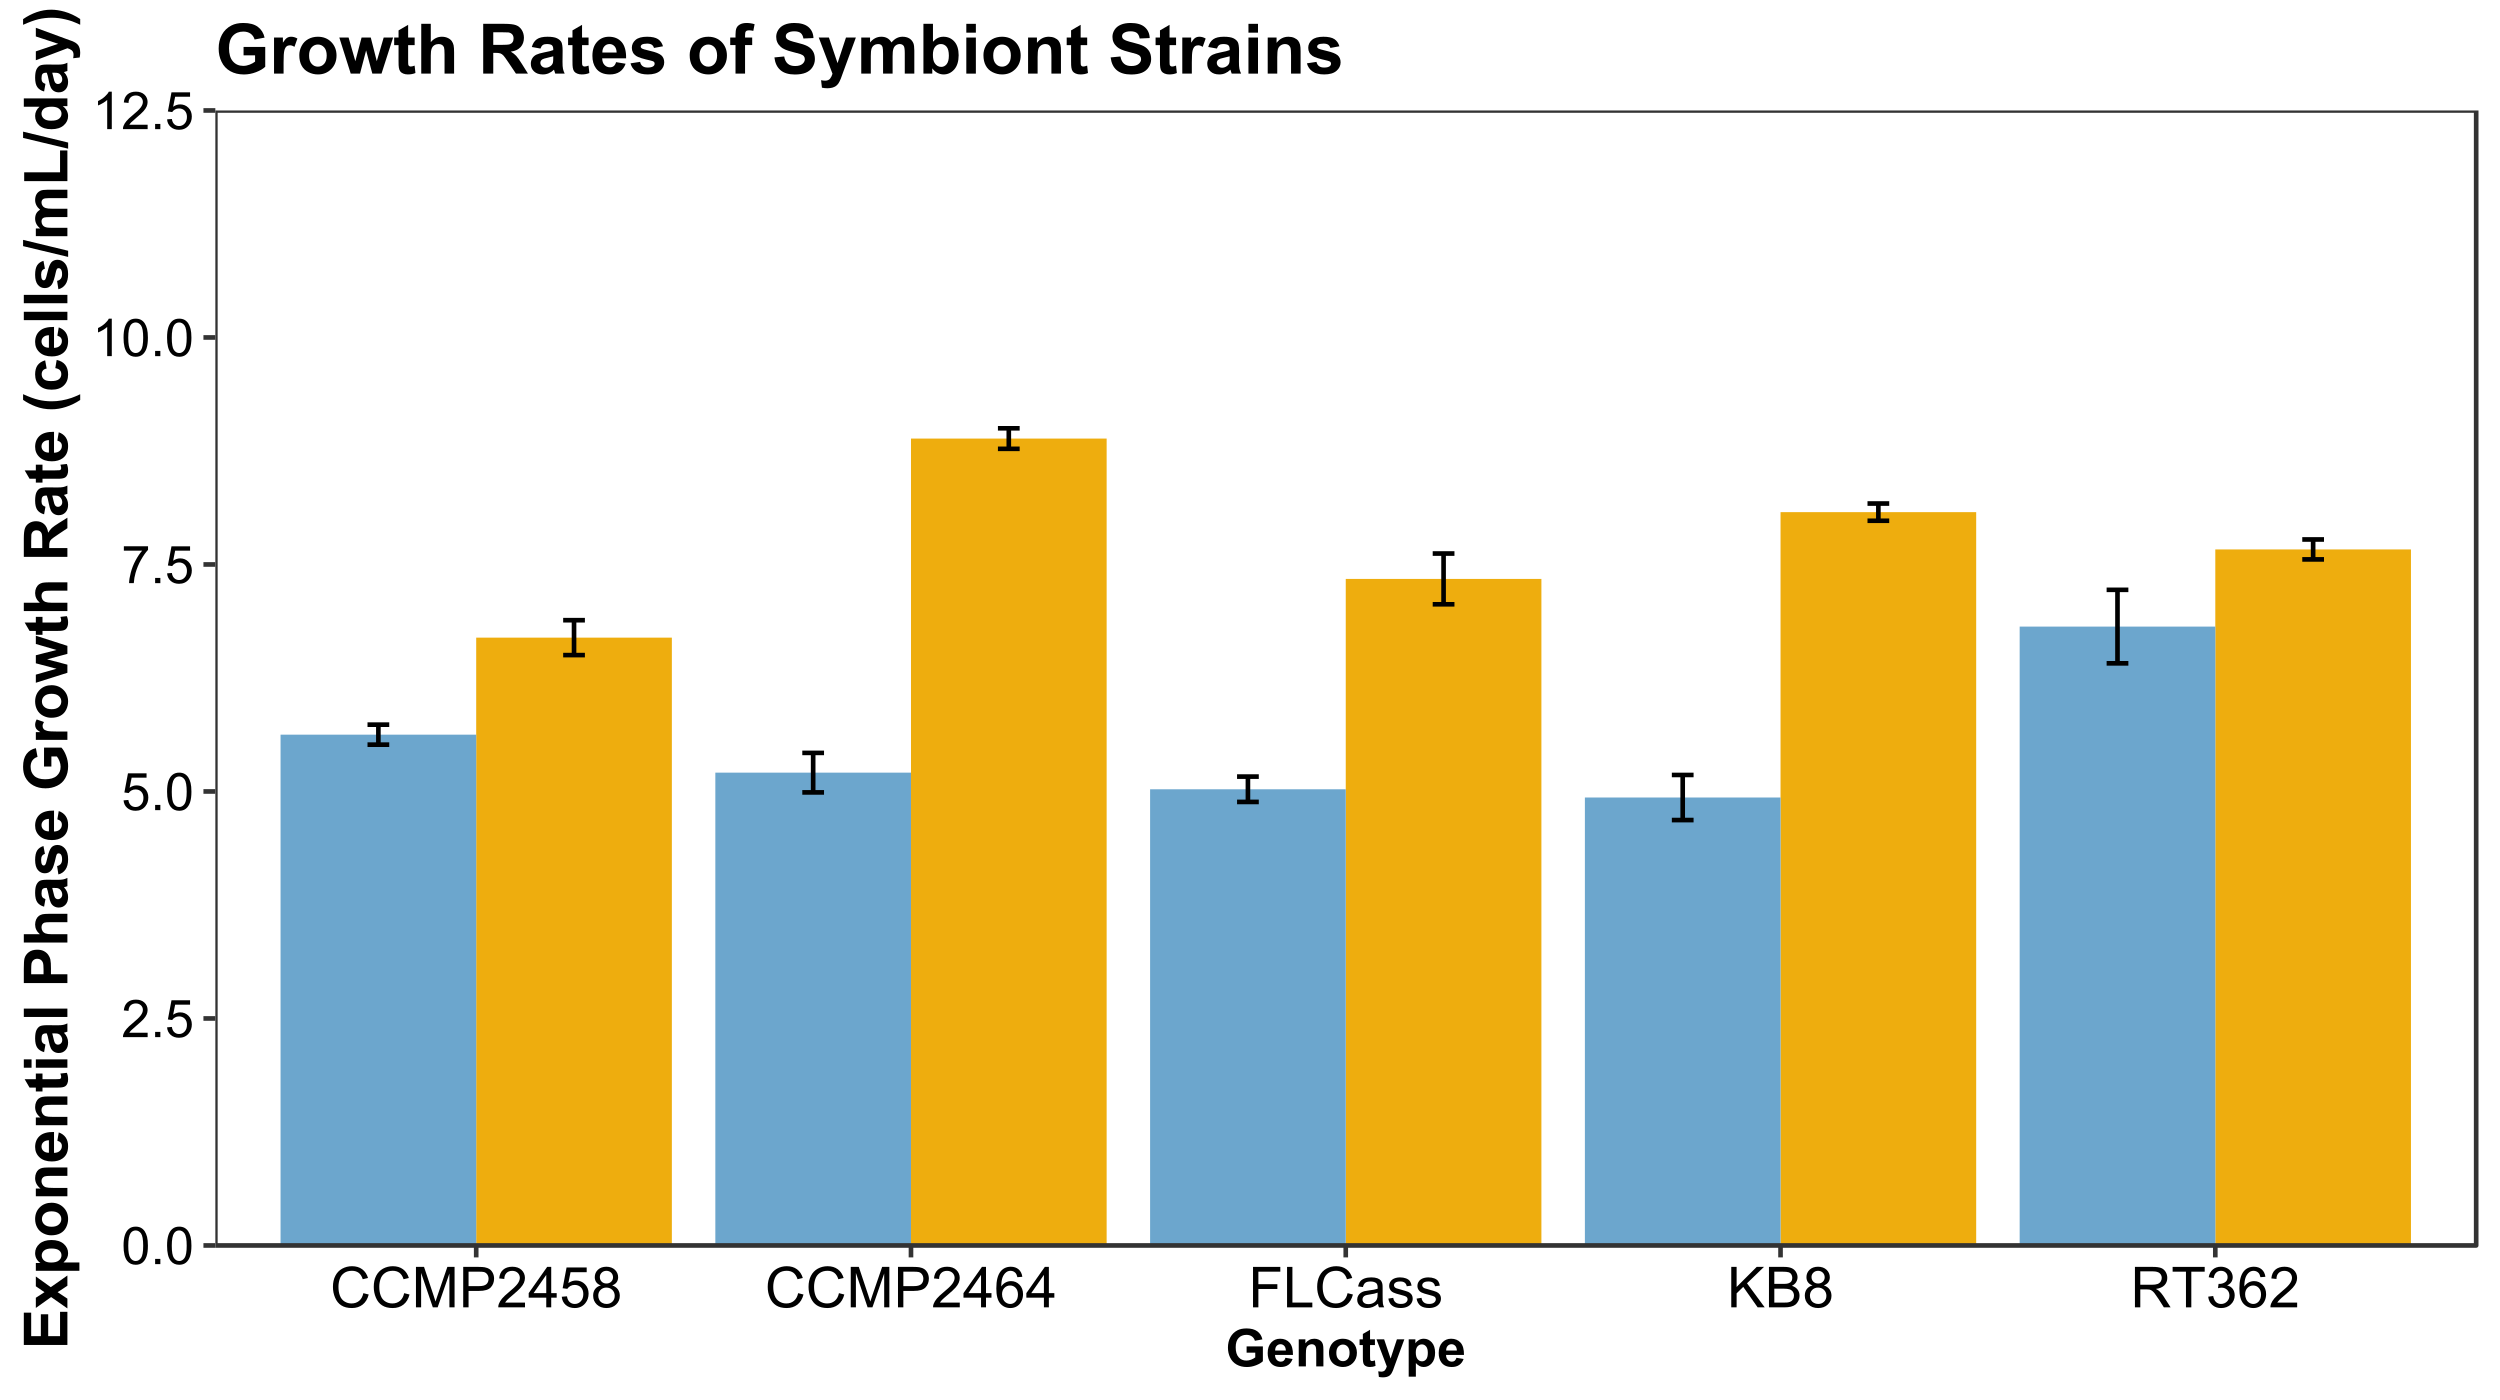 <?xml version="1.0" encoding="UTF-8"?>
<svg xmlns="http://www.w3.org/2000/svg" xmlns:xlink="http://www.w3.org/1999/xlink" width="575pt" height="322pt" viewBox="0 0 575 322" version="1.1">
<defs>
<g>
<symbol overflow="visible" id="glyph0-0">
<path style="stroke:none;" d="M 1.5 0 L 1.5 -7.5 L 7.5 -7.5 L 7.5 0 Z M 1.688 -0.188 L 7.312 -0.188 L 7.312 -7.312 L 1.688 -7.312 Z M 1.688 -0.188 "/>
</symbol>
<symbol overflow="visible" id="glyph0-1">
<path style="stroke:none;" d="M 0.5 -4.234 C 0.496 -5.246 0.602 -6.062 0.812 -6.688 C 1.02 -7.305 1.328 -7.785 1.742 -8.121 C 2.148 -8.457 2.668 -8.625 3.297 -8.625 C 3.758 -8.625 4.164 -8.531 4.512 -8.348 C 4.855 -8.16 5.141 -7.891 5.371 -7.543 C 5.594 -7.191 5.773 -6.766 5.906 -6.266 C 6.035 -5.762 6.098 -5.086 6.102 -4.234 C 6.098 -3.227 5.996 -2.414 5.789 -1.797 C 5.578 -1.176 5.266 -0.695 4.859 -0.359 C 4.445 -0.02 3.926 0.145 3.297 0.148 C 2.465 0.145 1.816 -0.148 1.348 -0.742 C 0.781 -1.457 0.496 -2.621 0.5 -4.234 Z M 1.582 -4.234 C 1.582 -2.824 1.746 -1.887 2.074 -1.418 C 2.402 -0.949 2.809 -0.715 3.297 -0.719 C 3.777 -0.715 4.184 -0.949 4.52 -1.422 C 4.848 -1.887 5.016 -2.824 5.016 -4.234 C 5.016 -5.648 4.848 -6.59 4.52 -7.055 C 4.184 -7.516 3.773 -7.746 3.289 -7.75 C 2.801 -7.746 2.414 -7.543 2.125 -7.137 C 1.762 -6.613 1.582 -5.645 1.582 -4.234 Z M 1.582 -4.234 "/>
</symbol>
<symbol overflow="visible" id="glyph0-2">
<path style="stroke:none;" d="M 1.09 0 L 1.09 -1.203 L 2.289 -1.203 L 2.289 0 Z M 1.09 0 "/>
</symbol>
<symbol overflow="visible" id="glyph0-3">
<path style="stroke:none;" d="M 6.039 -1.016 L 6.039 0 L 0.363 0 C 0.355 -0.254 0.395 -0.496 0.484 -0.734 C 0.629 -1.117 0.859 -1.5 1.18 -1.875 C 1.492 -2.25 1.953 -2.684 2.562 -3.176 C 3.492 -3.941 4.125 -4.547 4.453 -4.992 C 4.781 -5.438 4.945 -5.859 4.945 -6.266 C 4.945 -6.68 4.793 -7.031 4.496 -7.32 C 4.191 -7.602 3.805 -7.746 3.328 -7.75 C 2.82 -7.746 2.414 -7.594 2.109 -7.293 C 1.805 -6.984 1.648 -6.562 1.648 -6.031 L 0.562 -6.141 C 0.633 -6.945 0.91 -7.559 1.398 -7.988 C 1.879 -8.41 2.531 -8.625 3.352 -8.625 C 4.172 -8.625 4.824 -8.395 5.309 -7.938 C 5.789 -7.48 6.027 -6.914 6.031 -6.242 C 6.027 -5.895 5.957 -5.559 5.82 -5.227 C 5.676 -4.891 5.441 -4.539 5.117 -4.176 C 4.789 -3.805 4.25 -3.301 3.492 -2.664 C 2.859 -2.129 2.453 -1.77 2.273 -1.582 C 2.094 -1.395 1.945 -1.203 1.828 -1.016 Z M 6.039 -1.016 "/>
</symbol>
<symbol overflow="visible" id="glyph0-4">
<path style="stroke:none;" d="M 0.5 -2.25 L 1.605 -2.344 C 1.684 -1.805 1.871 -1.398 2.176 -1.125 C 2.473 -0.852 2.836 -0.715 3.258 -0.719 C 3.766 -0.715 4.195 -0.906 4.547 -1.293 C 4.898 -1.672 5.074 -2.18 5.074 -2.82 C 5.074 -3.414 4.902 -3.891 4.566 -4.242 C 4.227 -4.59 3.785 -4.762 3.242 -4.766 C 2.898 -4.762 2.594 -4.684 2.32 -4.531 C 2.047 -4.375 1.832 -4.176 1.676 -3.93 L 0.688 -4.062 L 1.516 -8.473 L 5.789 -8.473 L 5.789 -7.465 L 2.359 -7.465 L 1.898 -5.156 C 2.414 -5.516 2.953 -5.695 3.523 -5.695 C 4.27 -5.695 4.902 -5.434 5.422 -4.914 C 5.934 -4.395 6.191 -3.727 6.195 -2.914 C 6.191 -2.133 5.965 -1.461 5.516 -0.898 C 4.961 -0.199 4.211 0.145 3.258 0.148 C 2.477 0.145 1.836 -0.07 1.344 -0.508 C 0.844 -0.941 0.562 -1.523 0.5 -2.25 Z M 0.5 -2.25 "/>
</symbol>
<symbol overflow="visible" id="glyph0-5">
<path style="stroke:none;" d="M 0.57 -7.465 L 0.57 -8.477 L 6.129 -8.477 L 6.129 -7.656 C 5.582 -7.074 5.039 -6.301 4.5 -5.336 C 3.961 -4.371 3.547 -3.379 3.258 -2.359 C 3.047 -1.637 2.91 -0.852 2.852 0 L 1.77 0 C 1.781 -0.676 1.914 -1.492 2.168 -2.449 C 2.418 -3.402 2.781 -4.324 3.258 -5.215 C 3.734 -6.105 4.238 -6.855 4.773 -7.465 Z M 0.57 -7.465 "/>
</symbol>
<symbol overflow="visible" id="glyph0-6">
<path style="stroke:none;" d="M 4.469 0 L 3.414 0 L 3.414 -6.719 C 3.16 -6.477 2.828 -6.234 2.414 -5.996 C 2 -5.75 1.629 -5.57 1.305 -5.449 L 1.305 -6.469 C 1.895 -6.742 2.41 -7.078 2.852 -7.477 C 3.293 -7.871 3.605 -8.254 3.789 -8.625 L 4.469 -8.625 Z M 4.469 0 "/>
</symbol>
<symbol overflow="visible" id="glyph1-0">
<path style="stroke:none;" d="M 1.625 0 L 1.625 -8.125 L 8.125 -8.125 L 8.125 0 Z M 1.828 -0.203 L 7.922 -0.203 L 7.922 -7.922 L 1.828 -7.922 Z M 1.828 -0.203 "/>
</symbol>
<symbol overflow="visible" id="glyph1-1">
<path style="stroke:none;" d="M 7.641 -3.262 L 8.875 -2.953 C 8.613 -1.938 8.148 -1.164 7.48 -0.637 C 6.809 -0.105 5.988 0.156 5.02 0.16 C 4.016 0.156 3.199 -0.043 2.574 -0.453 C 1.941 -0.859 1.465 -1.453 1.141 -2.227 C 0.809 -3 0.645 -3.832 0.648 -4.723 C 0.645 -5.691 0.828 -6.535 1.203 -7.258 C 1.57 -7.977 2.098 -8.523 2.781 -8.902 C 3.465 -9.273 4.219 -9.461 5.039 -9.465 C 5.969 -9.461 6.75 -9.227 7.387 -8.754 C 8.02 -8.277 8.461 -7.609 8.715 -6.754 L 7.504 -6.469 C 7.285 -7.145 6.973 -7.637 6.562 -7.945 C 6.152 -8.254 5.637 -8.406 5.016 -8.41 C 4.297 -8.406 3.695 -8.234 3.219 -7.895 C 2.734 -7.551 2.398 -7.094 2.207 -6.516 C 2.012 -5.938 1.914 -5.34 1.918 -4.73 C 1.914 -3.934 2.031 -3.242 2.262 -2.656 C 2.492 -2.062 2.852 -1.621 3.34 -1.332 C 3.824 -1.035 4.348 -0.891 4.918 -0.895 C 5.605 -0.891 6.191 -1.09 6.672 -1.492 C 7.148 -1.887 7.473 -2.477 7.641 -3.262 Z M 7.641 -3.262 "/>
</symbol>
<symbol overflow="visible" id="glyph1-2">
<path style="stroke:none;" d="M 0.965 0 L 0.965 -9.305 L 2.82 -9.305 L 5.02 -2.719 C 5.219 -2.102 5.367 -1.641 5.465 -1.34 C 5.57 -1.676 5.734 -2.172 5.961 -2.832 L 8.188 -9.305 L 9.844 -9.305 L 9.844 0 L 8.656 0 L 8.656 -7.789 L 5.953 0 L 4.844 0 L 2.152 -7.922 L 2.152 0 Z M 0.965 0 "/>
</symbol>
<symbol overflow="visible" id="glyph1-3">
<path style="stroke:none;" d="M 1.004 0 L 1.004 -9.305 L 4.512 -9.305 C 5.129 -9.305 5.602 -9.273 5.93 -9.219 C 6.383 -9.137 6.762 -8.992 7.074 -8.781 C 7.379 -8.566 7.629 -8.266 7.82 -7.883 C 8.008 -7.492 8.102 -7.07 8.105 -6.613 C 8.102 -5.82 7.852 -5.148 7.348 -4.602 C 6.844 -4.051 5.934 -3.777 4.621 -3.781 L 2.234 -3.781 L 2.234 0 Z M 2.234 -4.883 L 4.641 -4.883 C 5.434 -4.879 5.996 -5.027 6.332 -5.324 C 6.664 -5.617 6.832 -6.035 6.836 -6.578 C 6.832 -6.965 6.734 -7.297 6.539 -7.574 C 6.344 -7.852 6.086 -8.035 5.766 -8.125 C 5.555 -8.176 5.168 -8.203 4.613 -8.207 L 2.234 -8.207 Z M 2.234 -4.883 "/>
</symbol>
<symbol overflow="visible" id="glyph1-4">
<path style="stroke:none;" d="M 6.543 -1.098 L 6.543 0 L 0.395 0 C 0.383 -0.273 0.43 -0.535 0.527 -0.793 C 0.684 -1.207 0.934 -1.621 1.277 -2.031 C 1.621 -2.434 2.117 -2.902 2.773 -3.441 C 3.781 -4.266 4.465 -4.922 4.824 -5.41 C 5.176 -5.891 5.355 -6.352 5.359 -6.785 C 5.355 -7.238 5.191 -7.617 4.871 -7.93 C 4.543 -8.238 4.121 -8.395 3.605 -8.398 C 3.051 -8.395 2.613 -8.23 2.285 -7.902 C 1.953 -7.57 1.785 -7.113 1.785 -6.531 L 0.609 -6.652 C 0.688 -7.523 0.988 -8.191 1.516 -8.652 C 2.039 -9.109 2.746 -9.34 3.633 -9.344 C 4.523 -9.34 5.227 -9.094 5.75 -8.602 C 6.266 -8.105 6.527 -7.492 6.531 -6.762 C 6.527 -6.387 6.449 -6.02 6.301 -5.66 C 6.145 -5.301 5.895 -4.922 5.543 -4.523 C 5.191 -4.125 4.602 -3.578 3.781 -2.887 C 3.094 -2.309 2.656 -1.918 2.461 -1.715 C 2.266 -1.508 2.105 -1.301 1.98 -1.098 Z M 6.543 -1.098 "/>
</symbol>
<symbol overflow="visible" id="glyph1-5">
<path style="stroke:none;" d="M 4.203 0 L 4.203 -2.227 L 0.164 -2.227 L 0.164 -3.273 L 4.41 -9.305 L 5.344 -9.305 L 5.344 -3.273 L 6.602 -3.273 L 6.602 -2.227 L 5.344 -2.227 L 5.344 0 Z M 4.203 -3.273 L 4.203 -7.473 L 1.289 -3.273 Z M 4.203 -3.273 "/>
</symbol>
<symbol overflow="visible" id="glyph1-6">
<path style="stroke:none;" d="M 0.539 -2.438 L 1.738 -2.539 C 1.824 -1.953 2.031 -1.516 2.355 -1.223 C 2.68 -0.926 3.07 -0.777 3.531 -0.781 C 4.078 -0.777 4.543 -0.984 4.926 -1.402 C 5.305 -1.812 5.496 -2.363 5.496 -3.055 C 5.496 -3.703 5.312 -4.219 4.945 -4.594 C 4.578 -4.969 4.098 -5.156 3.512 -5.16 C 3.137 -5.156 2.805 -5.074 2.512 -4.91 C 2.215 -4.742 1.984 -4.523 1.816 -4.258 L 0.742 -4.398 L 1.645 -9.18 L 6.273 -9.18 L 6.273 -8.086 L 2.559 -8.086 L 2.055 -5.586 C 2.613 -5.973 3.199 -6.168 3.816 -6.172 C 4.625 -6.168 5.312 -5.887 5.871 -5.324 C 6.43 -4.758 6.707 -4.035 6.711 -3.156 C 6.707 -2.309 6.461 -1.582 5.973 -0.973 C 5.371 -0.219 4.559 0.156 3.531 0.16 C 2.68 0.156 1.988 -0.078 1.453 -0.551 C 0.918 -1.023 0.613 -1.652 0.539 -2.438 Z M 0.539 -2.438 "/>
</symbol>
<symbol overflow="visible" id="glyph1-7">
<path style="stroke:none;" d="M 2.297 -5.047 C 1.82 -5.215 1.469 -5.465 1.242 -5.789 C 1.016 -6.109 0.902 -6.492 0.902 -6.945 C 0.902 -7.617 1.145 -8.188 1.629 -8.652 C 2.113 -9.109 2.762 -9.34 3.574 -9.344 C 4.387 -9.34 5.039 -9.105 5.535 -8.637 C 6.027 -8.164 6.273 -7.59 6.277 -6.914 C 6.273 -6.48 6.16 -6.102 5.938 -5.785 C 5.707 -5.461 5.363 -5.215 4.906 -5.047 C 5.477 -4.855 5.914 -4.555 6.211 -4.145 C 6.508 -3.727 6.656 -3.234 6.66 -2.66 C 6.656 -1.863 6.375 -1.191 5.812 -0.652 C 5.25 -0.109 4.508 0.156 3.594 0.16 C 2.672 0.156 1.934 -0.113 1.371 -0.656 C 0.809 -1.199 0.527 -1.875 0.527 -2.691 C 0.527 -3.293 0.68 -3.801 0.984 -4.211 C 1.289 -4.617 1.727 -4.895 2.297 -5.047 Z M 2.07 -6.984 C 2.066 -6.539 2.211 -6.176 2.496 -5.902 C 2.777 -5.621 3.145 -5.484 3.598 -5.484 C 4.035 -5.484 4.395 -5.621 4.68 -5.898 C 4.957 -6.176 5.098 -6.516 5.102 -6.918 C 5.098 -7.336 4.953 -7.688 4.668 -7.977 C 4.375 -8.258 4.016 -8.402 3.586 -8.406 C 3.148 -8.402 2.785 -8.262 2.5 -7.984 C 2.211 -7.703 2.066 -7.371 2.07 -6.984 Z M 1.703 -2.684 C 1.699 -2.355 1.777 -2.039 1.934 -1.738 C 2.086 -1.43 2.312 -1.195 2.621 -1.031 C 2.922 -0.863 3.25 -0.777 3.605 -0.781 C 4.148 -0.777 4.602 -0.953 4.957 -1.309 C 5.312 -1.656 5.488 -2.105 5.492 -2.648 C 5.488 -3.195 5.305 -3.648 4.941 -4.012 C 4.57 -4.367 4.113 -4.547 3.566 -4.551 C 3.027 -4.547 2.582 -4.367 2.23 -4.016 C 1.875 -3.656 1.699 -3.215 1.703 -2.684 Z M 1.703 -2.684 "/>
</symbol>
<symbol overflow="visible" id="glyph1-8">
<path style="stroke:none;" d="M 6.469 -7.027 L 5.332 -6.938 C 5.23 -7.383 5.086 -7.707 4.898 -7.914 C 4.59 -8.238 4.207 -8.402 3.758 -8.406 C 3.391 -8.402 3.074 -8.301 2.801 -8.102 C 2.438 -7.836 2.152 -7.453 1.945 -6.949 C 1.738 -6.445 1.629 -5.727 1.625 -4.797 C 1.898 -5.215 2.234 -5.527 2.633 -5.73 C 3.027 -5.934 3.445 -6.035 3.883 -6.035 C 4.645 -6.035 5.293 -5.754 5.828 -5.195 C 6.363 -4.633 6.633 -3.91 6.633 -3.023 C 6.633 -2.438 6.504 -1.891 6.254 -1.391 C 6 -0.887 5.656 -0.504 5.219 -0.238 C 4.777 0.027 4.277 0.156 3.719 0.16 C 2.766 0.156 1.988 -0.191 1.391 -0.891 C 0.785 -1.59 0.484 -2.742 0.488 -4.355 C 0.484 -6.148 0.816 -7.457 1.484 -8.277 C 2.062 -8.984 2.844 -9.34 3.828 -9.344 C 4.555 -9.34 5.156 -9.133 5.625 -8.727 C 6.094 -8.312 6.375 -7.746 6.469 -7.027 Z M 1.805 -3.016 C 1.805 -2.621 1.887 -2.242 2.055 -1.883 C 2.219 -1.52 2.453 -1.246 2.754 -1.062 C 3.055 -0.871 3.367 -0.777 3.699 -0.781 C 4.18 -0.777 4.598 -0.973 4.945 -1.363 C 5.289 -1.75 5.461 -2.281 5.465 -2.953 C 5.461 -3.594 5.289 -4.098 4.949 -4.473 C 4.605 -4.84 4.176 -5.027 3.656 -5.027 C 3.141 -5.027 2.703 -4.84 2.344 -4.473 C 1.984 -4.098 1.805 -3.613 1.805 -3.016 Z M 1.805 -3.016 "/>
</symbol>
<symbol overflow="visible" id="glyph1-9">
<path style="stroke:none;" d="M 1.066 0 L 1.066 -9.305 L 7.344 -9.305 L 7.344 -8.207 L 2.297 -8.207 L 2.297 -5.324 L 6.664 -5.324 L 6.664 -4.227 L 2.297 -4.227 L 2.297 0 Z M 1.066 0 "/>
</symbol>
<symbol overflow="visible" id="glyph1-10">
<path style="stroke:none;" d="M 0.953 0 L 0.953 -9.305 L 2.184 -9.305 L 2.184 -1.098 L 6.766 -1.098 L 6.766 0 Z M 0.953 0 "/>
</symbol>
<symbol overflow="visible" id="glyph1-11">
<path style="stroke:none;" d="M 5.258 -0.832 C 4.828 -0.473 4.422 -0.219 4.031 -0.07 C 3.641 0.078 3.219 0.152 2.773 0.152 C 2.031 0.152 1.465 -0.027 1.066 -0.391 C 0.668 -0.75 0.469 -1.211 0.469 -1.777 C 0.469 -2.105 0.543 -2.406 0.695 -2.68 C 0.844 -2.949 1.039 -3.168 1.285 -3.336 C 1.523 -3.5 1.801 -3.629 2.109 -3.715 C 2.332 -3.77 2.668 -3.824 3.125 -3.883 C 4.043 -3.992 4.723 -4.125 5.16 -4.277 C 5.164 -4.434 5.168 -4.531 5.168 -4.578 C 5.168 -5.039 5.059 -5.367 4.844 -5.562 C 4.551 -5.816 4.117 -5.945 3.543 -5.949 C 3 -5.945 2.602 -5.852 2.352 -5.664 C 2.094 -5.473 1.906 -5.141 1.785 -4.664 L 0.668 -4.816 C 0.77 -5.293 0.934 -5.68 1.168 -5.977 C 1.395 -6.27 1.73 -6.496 2.176 -6.656 C 2.613 -6.812 3.125 -6.891 3.707 -6.895 C 4.281 -6.891 4.75 -6.824 5.109 -6.691 C 5.469 -6.555 5.73 -6.383 5.902 -6.18 C 6.066 -5.973 6.188 -5.715 6.258 -5.402 C 6.297 -5.207 6.316 -4.855 6.316 -4.348 L 6.316 -2.824 C 6.316 -1.762 6.34 -1.09 6.387 -0.809 C 6.434 -0.527 6.531 -0.258 6.68 0 L 5.484 0 C 5.363 -0.234 5.285 -0.512 5.258 -0.832 Z M 5.16 -3.383 C 4.742 -3.211 4.121 -3.07 3.293 -2.953 C 2.824 -2.883 2.492 -2.805 2.297 -2.723 C 2.102 -2.637 1.949 -2.512 1.848 -2.352 C 1.738 -2.188 1.688 -2.008 1.688 -1.809 C 1.688 -1.5 1.801 -1.246 2.031 -1.047 C 2.262 -0.84 2.602 -0.738 3.047 -0.742 C 3.484 -0.738 3.875 -0.836 4.219 -1.031 C 4.562 -1.223 4.812 -1.484 4.977 -1.82 C 5.094 -2.078 5.156 -2.461 5.16 -2.965 Z M 5.16 -3.383 "/>
</symbol>
<symbol overflow="visible" id="glyph1-12">
<path style="stroke:none;" d="M 0.398 -2.012 L 1.531 -2.191 C 1.59 -1.738 1.766 -1.391 2.059 -1.148 C 2.348 -0.906 2.754 -0.785 3.273 -0.789 C 3.797 -0.785 4.188 -0.891 4.441 -1.109 C 4.695 -1.32 4.82 -1.57 4.824 -1.859 C 4.82 -2.113 4.711 -2.316 4.488 -2.469 C 4.332 -2.566 3.941 -2.695 3.32 -2.855 C 2.48 -3.062 1.898 -3.246 1.578 -3.402 C 1.25 -3.555 1.004 -3.77 0.84 -4.047 C 0.668 -4.316 0.586 -4.617 0.59 -4.953 C 0.586 -5.25 0.656 -5.527 0.797 -5.785 C 0.934 -6.039 1.121 -6.254 1.359 -6.422 C 1.535 -6.555 1.777 -6.664 2.086 -6.758 C 2.391 -6.844 2.719 -6.891 3.07 -6.895 C 3.602 -6.891 4.066 -6.812 4.465 -6.664 C 4.863 -6.508 5.156 -6.305 5.352 -6.047 C 5.539 -5.785 5.672 -5.434 5.746 -5 L 4.629 -4.852 C 4.574 -5.195 4.426 -5.465 4.184 -5.66 C 3.941 -5.855 3.598 -5.953 3.156 -5.953 C 2.629 -5.953 2.254 -5.863 2.031 -5.691 C 1.805 -5.516 1.691 -5.316 1.695 -5.086 C 1.691 -4.938 1.738 -4.801 1.836 -4.684 C 1.922 -4.559 2.07 -4.457 2.273 -4.379 C 2.387 -4.332 2.723 -4.234 3.281 -4.086 C 4.086 -3.867 4.648 -3.691 4.973 -3.559 C 5.289 -3.418 5.539 -3.219 5.727 -2.957 C 5.906 -2.691 6 -2.367 6 -1.98 C 6 -1.598 5.887 -1.238 5.664 -0.902 C 5.441 -0.566 5.121 -0.305 4.703 -0.121 C 4.281 0.062 3.809 0.152 3.281 0.152 C 2.406 0.152 1.738 -0.027 1.277 -0.391 C 0.816 -0.754 0.523 -1.293 0.398 -2.012 Z M 0.398 -2.012 "/>
</symbol>
<symbol overflow="visible" id="glyph1-13">
<path style="stroke:none;" d="M 0.953 0 L 0.953 -9.305 L 2.184 -9.305 L 2.184 -4.691 L 6.805 -9.305 L 8.473 -9.305 L 4.57 -5.535 L 8.645 0 L 7.02 0 L 3.707 -4.711 L 2.184 -3.227 L 2.184 0 Z M 0.953 0 "/>
</symbol>
<symbol overflow="visible" id="glyph1-14">
<path style="stroke:none;" d="M 0.953 0 L 0.953 -9.305 L 4.445 -9.305 C 5.152 -9.305 5.723 -9.211 6.152 -9.023 C 6.582 -8.836 6.918 -8.543 7.16 -8.152 C 7.402 -7.758 7.523 -7.352 7.527 -6.926 C 7.523 -6.527 7.414 -6.152 7.203 -5.801 C 6.984 -5.449 6.66 -5.164 6.227 -4.953 C 6.785 -4.781 7.219 -4.5 7.523 -4.105 C 7.828 -3.707 7.98 -3.238 7.98 -2.699 C 7.98 -2.258 7.887 -1.852 7.703 -1.48 C 7.516 -1.105 7.289 -0.816 7.02 -0.617 C 6.746 -0.41 6.406 -0.258 6 -0.156 C 5.594 -0.051 5.094 0 4.5 0 Z M 2.184 -5.395 L 4.195 -5.395 C 4.742 -5.391 5.133 -5.426 5.371 -5.504 C 5.68 -5.594 5.914 -5.75 6.078 -5.965 C 6.234 -6.18 6.316 -6.449 6.316 -6.781 C 6.316 -7.086 6.242 -7.359 6.094 -7.594 C 5.945 -7.828 5.73 -7.988 5.457 -8.074 C 5.18 -8.16 4.711 -8.203 4.043 -8.207 L 2.184 -8.207 Z M 2.184 -1.098 L 4.5 -1.098 C 4.898 -1.094 5.176 -1.109 5.34 -1.141 C 5.621 -1.191 5.859 -1.277 6.051 -1.395 C 6.238 -1.512 6.395 -1.684 6.52 -1.914 C 6.641 -2.137 6.703 -2.398 6.703 -2.699 C 6.703 -3.043 6.613 -3.344 6.438 -3.602 C 6.258 -3.855 6.012 -4.035 5.695 -4.141 C 5.379 -4.242 4.926 -4.293 4.336 -4.297 L 2.184 -4.297 Z M 2.184 -1.098 "/>
</symbol>
<symbol overflow="visible" id="glyph1-15">
<path style="stroke:none;" d="M 1.023 0 L 1.023 -9.305 L 5.148 -9.305 C 5.973 -9.305 6.602 -9.219 7.039 -9.055 C 7.469 -8.883 7.816 -8.59 8.074 -8.168 C 8.332 -7.746 8.461 -7.277 8.461 -6.766 C 8.461 -6.105 8.246 -5.551 7.82 -5.098 C 7.391 -4.645 6.73 -4.355 5.84 -4.234 C 6.164 -4.074 6.41 -3.918 6.582 -3.77 C 6.938 -3.434 7.281 -3.023 7.605 -2.531 L 9.223 0 L 7.676 0 L 6.441 -1.938 C 6.078 -2.492 5.781 -2.918 5.551 -3.219 C 5.316 -3.512 5.109 -3.719 4.926 -3.84 C 4.742 -3.957 4.555 -4.039 4.367 -4.086 C 4.223 -4.113 3.996 -4.129 3.68 -4.133 L 2.254 -4.133 L 2.254 0 Z M 2.254 -5.199 L 4.898 -5.199 C 5.461 -5.195 5.898 -5.254 6.219 -5.371 C 6.531 -5.484 6.773 -5.672 6.941 -5.93 C 7.105 -6.188 7.188 -6.465 7.191 -6.766 C 7.188 -7.203 7.027 -7.566 6.711 -7.852 C 6.391 -8.133 5.887 -8.273 5.199 -8.277 L 2.254 -8.277 Z M 2.254 -5.199 "/>
</symbol>
<symbol overflow="visible" id="glyph1-16">
<path style="stroke:none;" d="M 3.371 0 L 3.371 -8.207 L 0.305 -8.207 L 0.305 -9.305 L 7.68 -9.305 L 7.68 -8.207 L 4.602 -8.207 L 4.602 0 Z M 3.371 0 "/>
</symbol>
<symbol overflow="visible" id="glyph1-17">
<path style="stroke:none;" d="M 0.547 -2.457 L 1.688 -2.609 C 1.82 -1.957 2.043 -1.492 2.359 -1.207 C 2.672 -0.922 3.055 -0.777 3.512 -0.781 C 4.043 -0.777 4.496 -0.965 4.871 -1.34 C 5.238 -1.711 5.426 -2.172 5.426 -2.723 C 5.426 -3.246 5.254 -3.68 4.91 -4.02 C 4.566 -4.359 4.129 -4.527 3.605 -4.531 C 3.387 -4.527 3.121 -4.488 2.801 -4.406 L 2.926 -5.406 C 2.996 -5.395 3.059 -5.391 3.109 -5.395 C 3.594 -5.391 4.031 -5.516 4.422 -5.773 C 4.809 -6.023 5.004 -6.418 5.008 -6.949 C 5.004 -7.367 4.863 -7.715 4.582 -7.992 C 4.297 -8.266 3.93 -8.402 3.484 -8.406 C 3.039 -8.402 2.668 -8.262 2.375 -7.984 C 2.074 -7.703 1.887 -7.285 1.805 -6.727 L 0.66 -6.93 C 0.797 -7.695 1.113 -8.289 1.613 -8.711 C 2.105 -9.129 2.723 -9.34 3.461 -9.344 C 3.965 -9.34 4.434 -9.23 4.863 -9.016 C 5.289 -8.797 5.613 -8.5 5.844 -8.125 C 6.066 -7.746 6.18 -7.348 6.184 -6.926 C 6.18 -6.52 6.074 -6.152 5.859 -5.824 C 5.641 -5.496 5.32 -5.234 4.898 -5.039 C 5.449 -4.914 5.875 -4.648 6.184 -4.25 C 6.484 -3.844 6.637 -3.344 6.641 -2.75 C 6.637 -1.934 6.34 -1.246 5.75 -0.684 C 5.156 -0.117 4.41 0.164 3.504 0.164 C 2.684 0.164 2.004 -0.078 1.469 -0.566 C 0.926 -1.051 0.617 -1.68 0.547 -2.457 Z M 0.547 -2.457 "/>
</symbol>
<symbol overflow="visible" id="glyph2-0">
<path style="stroke:none;" d="M 1.5 0 L 1.5 -7.5 L 7.5 -7.5 L 7.5 0 Z M 1.688 -0.188 L 7.312 -0.188 L 7.312 -7.312 L 1.688 -7.312 Z M 1.688 -0.188 "/>
</symbol>
<symbol overflow="visible" id="glyph2-1">
<path style="stroke:none;" d="M 4.867 -3.156 L 4.867 -4.605 L 8.609 -4.605 L 8.609 -1.184 C 8.242 -0.832 7.715 -0.52 7.027 -0.254 C 6.332 0.016 5.637 0.145 4.934 0.148 C 4.035 0.145 3.25 -0.039 2.582 -0.418 C 1.914 -0.793 1.414 -1.332 1.078 -2.035 C 0.742 -2.73 0.574 -3.496 0.574 -4.324 C 0.574 -5.215 0.762 -6.008 1.137 -6.707 C 1.512 -7.398 2.059 -7.934 2.781 -8.309 C 3.332 -8.59 4.02 -8.73 4.84 -8.734 C 5.902 -8.73 6.734 -8.508 7.336 -8.062 C 7.938 -7.617 8.324 -7 8.496 -6.211 L 6.773 -5.891 C 6.652 -6.309 6.422 -6.641 6.09 -6.887 C 5.754 -7.129 5.34 -7.254 4.84 -7.254 C 4.082 -7.254 3.477 -7.012 3.031 -6.531 C 2.578 -6.051 2.355 -5.34 2.359 -4.395 C 2.355 -3.375 2.582 -2.609 3.039 -2.102 C 3.488 -1.59 4.082 -1.336 4.82 -1.336 C 5.184 -1.336 5.547 -1.406 5.914 -1.551 C 6.273 -1.691 6.59 -1.863 6.855 -2.07 L 6.855 -3.156 Z M 4.867 -3.156 "/>
</symbol>
<symbol overflow="visible" id="glyph2-2">
<path style="stroke:none;" d="M 4.465 -1.98 L 6.105 -1.703 C 5.895 -1.102 5.559 -0.645 5.105 -0.332 C 4.645 -0.016 4.078 0.141 3.398 0.141 C 2.312 0.141 1.512 -0.211 0.996 -0.922 C 0.586 -1.484 0.379 -2.199 0.383 -3.062 C 0.379 -4.09 0.648 -4.898 1.191 -5.484 C 1.727 -6.07 2.41 -6.363 3.234 -6.363 C 4.16 -6.363 4.891 -6.055 5.426 -5.445 C 5.957 -4.832 6.211 -3.898 6.195 -2.637 L 2.07 -2.637 C 2.078 -2.148 2.211 -1.766 2.465 -1.496 C 2.719 -1.223 3.035 -1.09 3.414 -1.09 C 3.672 -1.09 3.891 -1.16 4.066 -1.301 C 4.238 -1.441 4.371 -1.668 4.465 -1.98 Z M 4.559 -3.645 C 4.543 -4.121 4.418 -4.48 4.188 -4.73 C 3.949 -4.973 3.664 -5.098 3.336 -5.102 C 2.973 -5.098 2.676 -4.969 2.445 -4.711 C 2.207 -4.449 2.094 -4.094 2.098 -3.645 Z M 4.559 -3.645 "/>
</symbol>
<symbol overflow="visible" id="glyph2-3">
<path style="stroke:none;" d="M 6.523 0 L 4.875 0 L 4.875 -3.176 C 4.875 -3.848 4.84 -4.281 4.77 -4.477 C 4.699 -4.672 4.582 -4.824 4.426 -4.938 C 4.262 -5.043 4.074 -5.098 3.855 -5.102 C 3.57 -5.098 3.312 -5.02 3.09 -4.867 C 2.859 -4.707 2.703 -4.5 2.621 -4.246 C 2.535 -3.984 2.496 -3.508 2.496 -2.82 L 2.496 0 L 0.852 0 L 0.852 -6.223 L 2.379 -6.223 L 2.379 -5.309 C 2.922 -6.012 3.605 -6.363 4.43 -6.363 C 4.793 -6.363 5.125 -6.297 5.426 -6.164 C 5.723 -6.031 5.949 -5.863 6.105 -5.664 C 6.262 -5.457 6.367 -5.227 6.43 -4.973 C 6.488 -4.711 6.52 -4.344 6.523 -3.867 Z M 6.523 0 "/>
</symbol>
<symbol overflow="visible" id="glyph2-4">
<path style="stroke:none;" d="M 0.48 -3.199 C 0.48 -3.746 0.613 -4.273 0.883 -4.785 C 1.152 -5.297 1.535 -5.688 2.031 -5.957 C 2.523 -6.227 3.074 -6.363 3.688 -6.363 C 4.625 -6.363 5.398 -6.055 6 -5.445 C 6.602 -4.832 6.902 -4.062 6.902 -3.129 C 6.902 -2.188 6.598 -1.406 5.988 -0.789 C 5.379 -0.168 4.613 0.141 3.695 0.141 C 3.125 0.141 2.582 0.012 2.066 -0.246 C 1.547 -0.504 1.152 -0.879 0.883 -1.379 C 0.613 -1.871 0.48 -2.48 0.48 -3.199 Z M 2.168 -3.109 C 2.168 -2.492 2.312 -2.02 2.605 -1.695 C 2.898 -1.363 3.262 -1.199 3.691 -1.203 C 4.121 -1.199 4.48 -1.363 4.773 -1.695 C 5.062 -2.02 5.207 -2.496 5.211 -3.125 C 5.207 -3.73 5.062 -4.199 4.773 -4.531 C 4.48 -4.855 4.121 -5.02 3.691 -5.023 C 3.262 -5.02 2.898 -4.855 2.605 -4.531 C 2.312 -4.199 2.168 -3.727 2.168 -3.109 Z M 2.168 -3.109 "/>
</symbol>
<symbol overflow="visible" id="glyph2-5">
<path style="stroke:none;" d="M 3.715 -6.223 L 3.715 -4.91 L 2.59 -4.91 L 2.59 -2.402 C 2.59 -1.895 2.598 -1.598 2.621 -1.516 C 2.641 -1.43 2.691 -1.359 2.77 -1.309 C 2.844 -1.25 2.938 -1.223 3.047 -1.227 C 3.195 -1.223 3.414 -1.277 3.711 -1.383 L 3.852 -0.105 C 3.461 0.059 3.027 0.141 2.547 0.141 C 2.246 0.141 1.98 0.094 1.746 -0.008 C 1.508 -0.102 1.332 -0.23 1.223 -0.395 C 1.109 -0.551 1.031 -0.766 0.992 -1.039 C 0.953 -1.227 0.938 -1.613 0.938 -2.195 L 0.938 -4.91 L 0.18 -4.91 L 0.18 -6.223 L 0.938 -6.223 L 0.938 -7.461 L 2.59 -8.422 L 2.59 -6.223 Z M 3.715 -6.223 "/>
</symbol>
<symbol overflow="visible" id="glyph2-6">
<path style="stroke:none;" d="M 0.082 -6.223 L 1.836 -6.223 L 3.32 -1.805 L 4.773 -6.223 L 6.48 -6.223 L 4.281 -0.234 L 3.891 0.852 C 3.742 1.211 3.602 1.488 3.477 1.68 C 3.344 1.871 3.195 2.027 3.027 2.148 C 2.855 2.266 2.645 2.359 2.398 2.426 C 2.148 2.488 1.871 2.52 1.559 2.523 C 1.242 2.52 0.93 2.488 0.625 2.426 L 0.48 1.137 C 0.738 1.184 0.969 1.207 1.18 1.211 C 1.555 1.207 1.84 1.094 2.027 0.875 C 2.211 0.648 2.352 0.363 2.449 0.016 Z M 0.082 -6.223 "/>
</symbol>
<symbol overflow="visible" id="glyph2-7">
<path style="stroke:none;" d="M 0.812 -6.223 L 2.352 -6.223 L 2.352 -5.309 C 2.547 -5.621 2.816 -5.875 3.156 -6.07 C 3.496 -6.266 3.875 -6.363 4.289 -6.363 C 5.012 -6.363 5.625 -6.078 6.129 -5.512 C 6.629 -4.945 6.879 -4.156 6.883 -3.148 C 6.879 -2.102 6.625 -1.293 6.121 -0.723 C 5.609 -0.145 4.996 0.141 4.277 0.141 C 3.934 0.141 3.621 0.074 3.34 -0.062 C 3.059 -0.199 2.766 -0.434 2.461 -0.766 L 2.461 2.367 L 0.812 2.367 Z M 2.445 -3.219 C 2.441 -2.516 2.582 -2 2.859 -1.664 C 3.133 -1.328 3.469 -1.16 3.875 -1.164 C 4.25 -1.16 4.57 -1.312 4.828 -1.625 C 5.082 -1.93 5.207 -2.434 5.211 -3.133 C 5.207 -3.785 5.078 -4.27 4.816 -4.586 C 4.551 -4.902 4.227 -5.062 3.844 -5.062 C 3.441 -5.062 3.105 -4.906 2.844 -4.598 C 2.574 -4.285 2.441 -3.824 2.445 -3.219 Z M 2.445 -3.219 "/>
</symbol>
<symbol overflow="visible" id="glyph3-0">
<path style="stroke:none;" d="M 0 -1.75 L -8.75 -1.75 L -8.75 -8.75 L 0 -8.75 Z M -0.219 -1.969 L -0.219 -8.531 L -8.531 -8.531 L -8.531 -1.969 Z M -0.219 -1.969 "/>
</symbol>
<symbol overflow="visible" id="glyph3-1">
<path style="stroke:none;" d="M 0 -1.02 L -10.023 -1.02 L -10.023 -8.449 L -8.328 -8.449 L -8.328 -3.043 L -6.105 -3.043 L -6.105 -8.074 L -4.414 -8.074 L -4.414 -3.043 L -1.688 -3.043 L -1.688 -8.641 L 0 -8.641 Z M 0 -1.02 "/>
</symbol>
<symbol overflow="visible" id="glyph3-2">
<path style="stroke:none;" d="M 0 -0.082 L -3.738 -2.699 L -7.258 -0.191 L -7.258 -2.535 L -5.266 -3.82 L -7.258 -5.176 L -7.258 -7.43 L -3.82 -4.969 L 0 -7.656 L 0 -5.297 L -2.25 -3.82 L 0 -2.332 Z M 0 -0.082 "/>
</symbol>
<symbol overflow="visible" id="glyph3-3">
<path style="stroke:none;" d="M -7.258 -0.949 L -7.258 -2.742 L -6.195 -2.742 C -6.555 -2.973 -6.852 -3.285 -7.082 -3.684 C -7.305 -4.078 -7.418 -4.52 -7.422 -5.004 C -7.418 -5.848 -7.086 -6.562 -6.43 -7.148 C -5.766 -7.734 -4.848 -8.027 -3.672 -8.031 C -2.457 -8.027 -1.516 -7.73 -0.844 -7.141 C -0.172 -6.547 0.164 -5.832 0.164 -4.992 C 0.164 -4.59 0.086 -4.223 -0.074 -3.898 C -0.23 -3.57 -0.504 -3.23 -0.895 -2.871 L 2.762 -2.871 L 2.762 -0.949 Z M -3.754 -2.852 C -2.938 -2.848 -2.336 -3.008 -1.945 -3.336 C -1.555 -3.656 -1.359 -4.051 -1.359 -4.52 C -1.359 -4.961 -1.535 -5.332 -1.895 -5.633 C -2.25 -5.926 -2.84 -6.074 -3.656 -6.078 C -4.414 -6.074 -4.977 -5.922 -5.352 -5.617 C -5.719 -5.309 -5.906 -4.93 -5.906 -4.484 C -5.906 -4.012 -5.723 -3.625 -5.363 -3.316 C -4.996 -3.004 -4.461 -2.848 -3.754 -2.852 Z M -3.754 -2.852 "/>
</symbol>
<symbol overflow="visible" id="glyph3-4">
<path style="stroke:none;" d="M -3.734 -0.562 C -4.367 -0.562 -4.984 -0.719 -5.582 -1.031 C -6.18 -1.344 -6.637 -1.789 -6.949 -2.367 C -7.262 -2.945 -7.418 -3.59 -7.422 -4.301 C -7.418 -5.398 -7.062 -6.297 -6.352 -7 C -5.641 -7.699 -4.738 -8.051 -3.648 -8.055 C -2.551 -8.051 -1.641 -7.695 -0.918 -6.988 C -0.195 -6.277 0.164 -5.387 0.164 -4.312 C 0.164 -3.648 0.016 -3.012 -0.285 -2.41 C -0.586 -1.801 -1.027 -1.344 -1.609 -1.031 C -2.188 -0.719 -2.895 -0.562 -3.734 -0.562 Z M -3.629 -2.531 C -2.906 -2.531 -2.355 -2.699 -1.977 -3.043 C -1.59 -3.379 -1.398 -3.801 -1.402 -4.305 C -1.398 -4.805 -1.59 -5.227 -1.977 -5.566 C -2.355 -5.906 -2.914 -6.074 -3.645 -6.078 C -4.355 -6.074 -4.902 -5.906 -5.285 -5.566 C -5.668 -5.227 -5.859 -4.805 -5.859 -4.305 C -5.859 -3.801 -5.668 -3.379 -5.285 -3.043 C -4.902 -2.699 -4.348 -2.531 -3.629 -2.531 Z M -3.629 -2.531 "/>
</symbol>
<symbol overflow="visible" id="glyph3-5">
<path style="stroke:none;" d="M 0 -7.609 L 0 -5.688 L -3.703 -5.688 C -4.488 -5.684 -4.996 -5.641 -5.227 -5.562 C -5.453 -5.477 -5.629 -5.344 -5.762 -5.164 C -5.887 -4.977 -5.953 -4.758 -5.953 -4.5 C -5.953 -4.164 -5.859 -3.863 -5.68 -3.602 C -5.492 -3.336 -5.25 -3.156 -4.953 -3.059 C -4.648 -2.961 -4.094 -2.91 -3.289 -2.914 L 0 -2.914 L 0 -0.992 L -7.258 -0.992 L -7.258 -2.777 L -6.195 -2.777 C -7.008 -3.41 -7.418 -4.207 -7.422 -5.168 C -7.418 -5.59 -7.34 -5.977 -7.191 -6.328 C -7.035 -6.68 -6.844 -6.945 -6.609 -7.125 C -6.371 -7.305 -6.102 -7.43 -5.801 -7.504 C -5.5 -7.57 -5.07 -7.605 -4.512 -7.609 Z M 0 -7.609 "/>
</symbol>
<symbol overflow="visible" id="glyph3-6">
<path style="stroke:none;" d="M -2.309 -5.211 L -1.988 -7.125 C -1.285 -6.875 -0.754 -6.484 -0.387 -5.957 C -0.02 -5.422 0.164 -4.758 0.164 -3.965 C 0.164 -2.699 -0.246 -1.766 -1.074 -1.164 C -1.73 -0.684 -2.566 -0.445 -3.574 -0.445 C -4.777 -0.445 -5.719 -0.758 -6.398 -1.387 C -7.078 -2.016 -7.418 -2.812 -7.422 -3.773 C -7.418 -4.852 -7.062 -5.703 -6.352 -6.328 C -5.641 -6.953 -4.547 -7.25 -3.074 -7.227 L -3.078 -2.414 C -2.504 -2.426 -2.062 -2.578 -1.746 -2.875 C -1.426 -3.168 -1.266 -3.539 -1.27 -3.984 C -1.266 -4.285 -1.348 -4.535 -1.516 -4.742 C -1.676 -4.945 -1.941 -5.102 -2.309 -5.211 Z M -4.25 -5.32 C -4.805 -5.305 -5.23 -5.16 -5.52 -4.887 C -5.809 -4.613 -5.953 -4.281 -5.953 -3.891 C -5.953 -3.469 -5.801 -3.121 -5.496 -2.852 C -5.191 -2.574 -4.773 -2.441 -4.25 -2.449 Z M -4.25 -5.32 "/>
</symbol>
<symbol overflow="visible" id="glyph3-7">
<path style="stroke:none;" d="M -7.258 -4.336 L -5.727 -4.336 L -5.727 -3.023 L -2.805 -3.023 C -2.207 -3.023 -1.859 -3.035 -1.766 -3.059 C -1.664 -3.082 -1.586 -3.137 -1.523 -3.23 C -1.461 -3.316 -1.43 -3.426 -1.43 -3.555 C -1.43 -3.73 -1.488 -3.988 -1.613 -4.328 L -0.121 -4.492 C 0.07 -4.043 0.164 -3.535 0.164 -2.973 C 0.164 -2.621 0.109 -2.309 -0.008 -2.035 C -0.121 -1.754 -0.273 -1.551 -0.461 -1.426 C -0.645 -1.293 -0.895 -1.203 -1.211 -1.156 C -1.434 -1.109 -1.883 -1.09 -2.562 -1.094 L -5.727 -1.094 L -5.727 -0.211 L -7.258 -0.211 L -7.258 -1.094 L -8.703 -1.094 L -9.824 -3.023 L -7.258 -3.023 Z M -7.258 -4.336 "/>
</symbol>
<symbol overflow="visible" id="glyph3-8">
<path style="stroke:none;" d="M -8.242 -1.004 L -10.023 -1.004 L -10.023 -2.926 L -8.242 -2.926 Z M 0 -1.004 L -7.258 -1.004 L -7.258 -2.926 L 0 -2.926 Z M 0 -1.004 "/>
</symbol>
<symbol overflow="visible" id="glyph3-9">
<path style="stroke:none;" d="M -5.047 -2.441 L -5.359 -0.699 C -6.059 -0.891 -6.578 -1.227 -6.918 -1.707 C -7.25 -2.184 -7.418 -2.898 -7.422 -3.844 C -7.418 -4.699 -7.316 -5.336 -7.117 -5.754 C -6.914 -6.172 -6.656 -6.465 -6.348 -6.641 C -6.031 -6.809 -5.461 -6.895 -4.629 -6.898 L -2.387 -6.875 C -1.746 -6.871 -1.277 -6.902 -0.973 -6.969 C -0.668 -7.027 -0.344 -7.145 0 -7.312 L 0 -5.414 C -0.125 -5.363 -0.312 -5.301 -0.566 -5.23 C -0.68 -5.195 -0.754 -5.172 -0.793 -5.16 C -0.469 -4.828 -0.23 -4.477 -0.074 -4.105 C 0.086 -3.73 0.164 -3.332 0.164 -2.914 C 0.164 -2.16 -0.039 -1.57 -0.445 -1.145 C -0.852 -0.711 -1.363 -0.496 -1.984 -0.5 C -2.391 -0.496 -2.754 -0.594 -3.078 -0.793 C -3.398 -0.984 -3.645 -1.262 -3.816 -1.617 C -3.984 -1.969 -4.137 -2.477 -4.266 -3.145 C -4.434 -4.039 -4.59 -4.66 -4.738 -5.012 L -4.93 -5.012 C -5.297 -5.008 -5.562 -4.918 -5.719 -4.738 C -5.875 -4.555 -5.953 -4.211 -5.953 -3.707 C -5.953 -3.359 -5.883 -3.09 -5.75 -2.902 C -5.613 -2.707 -5.379 -2.555 -5.047 -2.441 Z M -3.484 -5.012 C -3.402 -4.762 -3.305 -4.371 -3.191 -3.84 C -3.078 -3.305 -2.969 -2.957 -2.859 -2.797 C -2.68 -2.543 -2.453 -2.418 -2.18 -2.422 C -1.91 -2.418 -1.676 -2.52 -1.48 -2.723 C -1.281 -2.922 -1.184 -3.176 -1.188 -3.484 C -1.184 -3.832 -1.297 -4.164 -1.531 -4.477 C -1.699 -4.711 -1.914 -4.863 -2.168 -4.938 C -2.332 -4.984 -2.641 -5.008 -3.102 -5.012 Z M -3.484 -5.012 "/>
</symbol>
<symbol overflow="visible" id="glyph3-10">
<path style="stroke:none;" d="M 0 -1.004 L -10.023 -1.004 L -10.023 -2.926 L 0 -2.926 Z M 0 -1.004 "/>
</symbol>
<symbol overflow="visible" id="glyph3-11">
<path style="stroke:none;" d=""/>
</symbol>
<symbol overflow="visible" id="glyph3-12">
<path style="stroke:none;" d="M 0 -1.02 L -10.023 -1.02 L -10.023 -4.266 C -10.02 -5.496 -9.969 -6.297 -9.871 -6.672 C -9.719 -7.246 -9.391 -7.727 -8.887 -8.113 C -8.383 -8.5 -7.734 -8.695 -6.938 -8.695 C -6.32 -8.695 -5.801 -8.582 -5.387 -8.359 C -4.965 -8.133 -4.637 -7.848 -4.398 -7.508 C -4.156 -7.16 -3.996 -6.812 -3.922 -6.461 C -3.824 -5.973 -3.777 -5.273 -3.781 -4.359 L -3.781 -3.043 L 0 -3.043 Z M -8.328 -3.043 L -5.484 -3.043 L -5.484 -4.148 C -5.484 -4.945 -5.535 -5.477 -5.641 -5.746 C -5.742 -6.016 -5.906 -6.227 -6.133 -6.379 C -6.355 -6.531 -6.613 -6.609 -6.91 -6.609 C -7.27 -6.609 -7.57 -6.5 -7.812 -6.289 C -8.047 -6.07 -8.195 -5.801 -8.258 -5.477 C -8.301 -5.23 -8.324 -4.746 -8.328 -4.02 Z M -8.328 -3.043 "/>
</symbol>
<symbol overflow="visible" id="glyph3-13">
<path style="stroke:none;" d="M -10.023 -2.918 L -6.336 -2.918 C -7.055 -3.535 -7.418 -4.273 -7.422 -5.141 C -7.418 -5.578 -7.336 -5.977 -7.176 -6.336 C -7.008 -6.688 -6.797 -6.957 -6.547 -7.141 C -6.289 -7.316 -6.008 -7.438 -5.699 -7.508 C -5.387 -7.57 -4.906 -7.605 -4.258 -7.609 L 0 -7.609 L 0 -5.688 L -3.836 -5.688 C -4.594 -5.684 -5.078 -5.648 -5.285 -5.578 C -5.488 -5.504 -5.648 -5.375 -5.773 -5.191 C -5.891 -5.004 -5.953 -4.773 -5.953 -4.5 C -5.953 -4.18 -5.875 -3.895 -5.719 -3.645 C -5.562 -3.395 -5.328 -3.211 -5.02 -3.094 C -4.707 -2.977 -4.246 -2.918 -3.637 -2.918 L 0 -2.918 L 0 -1 L -10.023 -1 Z M -10.023 -2.918 "/>
</symbol>
<symbol overflow="visible" id="glyph3-14">
<path style="stroke:none;" d="M -2.07 -0.328 L -2.367 -2.258 C -1.992 -2.336 -1.707 -2.504 -1.512 -2.754 C -1.316 -3.004 -1.219 -3.355 -1.223 -3.809 C -1.219 -4.305 -1.309 -4.676 -1.496 -4.93 C -1.621 -5.094 -1.793 -5.18 -2.008 -5.18 C -2.152 -5.18 -2.273 -5.133 -2.371 -5.047 C -2.461 -4.945 -2.547 -4.73 -2.625 -4.402 C -2.965 -2.848 -3.277 -1.867 -3.562 -1.457 C -3.953 -0.879 -4.496 -0.59 -5.195 -0.594 C -5.824 -0.59 -6.352 -0.84 -6.781 -1.34 C -7.203 -1.836 -7.418 -2.605 -7.422 -3.652 C -7.418 -4.641 -7.258 -5.379 -6.938 -5.863 C -6.613 -6.344 -6.133 -6.676 -5.504 -6.863 L -5.168 -5.051 C -5.449 -4.973 -5.664 -4.824 -5.816 -4.609 C -5.965 -4.391 -6.039 -4.082 -6.043 -3.684 C -6.039 -3.176 -5.969 -2.812 -5.832 -2.598 C -5.727 -2.449 -5.598 -2.379 -5.441 -2.379 C -5.301 -2.379 -5.184 -2.441 -5.094 -2.57 C -4.961 -2.742 -4.781 -3.34 -4.551 -4.363 C -4.316 -5.383 -4.031 -6.098 -3.699 -6.508 C -3.352 -6.906 -2.875 -7.105 -2.27 -7.109 C -1.598 -7.105 -1.027 -6.828 -0.551 -6.273 C -0.074 -5.715 0.164 -4.895 0.164 -3.809 C 0.164 -2.816 -0.035 -2.031 -0.438 -1.457 C -0.836 -0.879 -1.379 -0.504 -2.07 -0.328 Z M -2.07 -0.328 "/>
</symbol>
<symbol overflow="visible" id="glyph3-15">
<path style="stroke:none;" d="M -3.684 -5.68 L -5.375 -5.68 L -5.371 -10.043 L -1.379 -10.043 C -0.965 -9.617 -0.605 -9 -0.297 -8.199 C 0.016 -7.391 0.168 -6.578 0.172 -5.758 C 0.168 -4.707 -0.047 -3.793 -0.488 -3.012 C -0.926 -2.23 -1.555 -1.645 -2.375 -1.258 C -3.188 -0.863 -4.078 -0.668 -5.047 -0.672 C -6.086 -0.668 -7.012 -0.887 -7.824 -1.328 C -8.633 -1.762 -9.258 -2.402 -9.695 -3.246 C -10.023 -3.887 -10.188 -4.688 -10.191 -5.648 C -10.188 -6.891 -9.926 -7.859 -9.406 -8.559 C -8.883 -9.258 -8.164 -9.711 -7.246 -9.914 L -6.871 -7.902 C -7.359 -7.758 -7.746 -7.492 -8.035 -7.105 C -8.316 -6.715 -8.461 -6.23 -8.461 -5.648 C -8.461 -4.762 -8.18 -4.055 -7.621 -3.535 C -7.059 -3.012 -6.227 -2.754 -5.125 -2.754 C -3.934 -2.754 -3.043 -3.016 -2.449 -3.547 C -1.855 -4.07 -1.559 -4.766 -1.559 -5.625 C -1.559 -6.047 -1.641 -6.469 -1.809 -6.898 C -1.973 -7.32 -2.176 -7.688 -2.414 -8 L -3.684 -8 Z M -3.684 -5.68 "/>
</symbol>
<symbol overflow="visible" id="glyph3-16">
<path style="stroke:none;" d="M 0 -2.844 L 0 -0.922 L -7.258 -0.922 L -7.258 -2.707 L -6.227 -2.707 C -6.715 -3.012 -7.035 -3.285 -7.191 -3.531 C -7.34 -3.773 -7.418 -4.051 -7.422 -4.363 C -7.418 -4.797 -7.297 -5.219 -7.062 -5.625 L -5.387 -5.031 C -5.594 -4.707 -5.699 -4.406 -5.703 -4.129 C -5.699 -3.859 -5.625 -3.633 -5.48 -3.445 C -5.328 -3.258 -5.062 -3.109 -4.676 -3.004 C -4.285 -2.895 -3.473 -2.84 -2.242 -2.844 Z M 0 -2.844 "/>
</symbol>
<symbol overflow="visible" id="glyph3-17">
<path style="stroke:none;" d="M 0 -2.359 L -7.258 -0.062 L -7.258 -1.93 L -2.5 -3.289 L -7.258 -4.539 L -7.258 -6.391 L -2.5 -7.602 L -7.258 -8.988 L -7.258 -10.883 L 0 -8.551 L 0 -6.707 L -4.668 -5.453 L 0 -4.227 Z M 0 -2.359 "/>
</symbol>
<symbol overflow="visible" id="glyph3-18">
<path style="stroke:none;" d="M 0 -1.023 L -10.023 -1.027 L -10.023 -5.285 C -10.02 -6.355 -9.93 -7.133 -9.75 -7.617 C -9.57 -8.102 -9.25 -8.488 -8.789 -8.785 C -8.328 -9.074 -7.801 -9.223 -7.211 -9.223 C -6.457 -9.223 -5.836 -9 -5.348 -8.559 C -4.855 -8.113 -4.547 -7.453 -4.422 -6.578 C -4.164 -7.012 -3.883 -7.371 -3.582 -7.66 C -3.273 -7.941 -2.73 -8.328 -1.953 -8.812 L 0 -10.035 L 0 -7.617 L -2.18 -6.152 C -2.957 -5.633 -3.445 -5.277 -3.652 -5.086 C -3.852 -4.891 -3.992 -4.688 -4.07 -4.477 C -4.145 -4.262 -4.184 -3.922 -4.184 -3.461 L -4.184 -3.051 L 0 -3.047 Z M -5.781 -3.051 L -5.781 -4.547 C -5.777 -5.516 -5.82 -6.121 -5.906 -6.363 C -5.988 -6.605 -6.129 -6.793 -6.332 -6.93 C -6.531 -7.066 -6.781 -7.137 -7.082 -7.137 C -7.414 -7.137 -7.688 -7.047 -7.898 -6.867 C -8.105 -6.688 -8.234 -6.434 -8.293 -6.105 C -8.312 -5.941 -8.324 -5.449 -8.328 -4.629 L -8.328 -3.051 Z M -5.781 -3.051 "/>
</symbol>
<symbol overflow="visible" id="glyph3-19">
<path style="stroke:none;" d="M 2.945 -4.191 L 2.945 -2.871 C 1.891 -2.172 0.801 -1.641 -0.336 -1.277 C -1.469 -0.91 -2.566 -0.727 -3.629 -0.73 C -4.941 -0.727 -6.188 -0.953 -7.367 -1.41 C -8.383 -1.797 -9.324 -2.293 -10.191 -2.898 L -10.191 -4.211 C -8.809 -3.582 -7.637 -3.152 -6.668 -2.922 C -5.699 -2.684 -4.672 -2.566 -3.59 -2.57 C -2.84 -2.566 -2.074 -2.637 -1.293 -2.777 C -0.508 -2.918 0.234 -3.109 0.945 -3.352 C 1.406 -3.508 2.074 -3.785 2.945 -4.191 Z M 2.945 -4.191 "/>
</symbol>
<symbol overflow="visible" id="glyph3-20">
<path style="stroke:none;" d="M -5.113 -7.336 L -4.773 -5.441 C -5.148 -5.375 -5.434 -5.23 -5.625 -5.004 C -5.816 -4.777 -5.91 -4.484 -5.914 -4.129 C -5.91 -3.648 -5.746 -3.266 -5.418 -2.984 C -5.086 -2.695 -4.531 -2.555 -3.758 -2.559 C -2.895 -2.555 -2.289 -2.699 -1.934 -2.988 C -1.578 -3.277 -1.398 -3.664 -1.402 -4.156 C -1.398 -4.516 -1.504 -4.816 -1.711 -5.051 C -1.918 -5.281 -2.273 -5.445 -2.781 -5.543 L -2.461 -7.43 C -1.594 -7.234 -0.938 -6.855 -0.496 -6.301 C -0.055 -5.742 0.164 -5 0.164 -4.066 C 0.164 -3.004 -0.168 -2.156 -0.84 -1.527 C -1.504 -0.895 -2.434 -0.578 -3.625 -0.582 C -4.82 -0.578 -5.754 -0.895 -6.422 -1.531 C -7.086 -2.16 -7.418 -3.02 -7.422 -4.102 C -7.418 -4.984 -7.227 -5.688 -6.852 -6.211 C -6.469 -6.73 -5.891 -7.105 -5.113 -7.336 Z M -5.113 -7.336 "/>
</symbol>
<symbol overflow="visible" id="glyph3-21">
<path style="stroke:none;" d="M 0.172 0.02 L -10.191 -2.461 L -10.191 -3.902 L 0.172 -1.395 Z M 0.172 0.02 "/>
</symbol>
<symbol overflow="visible" id="glyph3-22">
<path style="stroke:none;" d="M -7.258 -0.863 L -7.258 -2.633 L -6.27 -2.633 C -7.035 -3.262 -7.418 -4.016 -7.422 -4.895 C -7.418 -5.355 -7.324 -5.762 -7.137 -6.105 C -6.945 -6.445 -6.656 -6.723 -6.27 -6.945 C -6.652 -7.258 -6.938 -7.602 -7.133 -7.977 C -7.32 -8.344 -7.418 -8.738 -7.422 -9.16 C -7.418 -9.691 -7.309 -10.145 -7.098 -10.512 C -6.879 -10.879 -6.562 -11.152 -6.145 -11.34 C -5.832 -11.469 -5.332 -11.535 -4.641 -11.539 L 0 -11.539 L 0 -9.617 L -4.148 -9.617 C -4.867 -9.613 -5.332 -9.551 -5.543 -9.422 C -5.816 -9.242 -5.953 -8.969 -5.953 -8.602 C -5.953 -8.328 -5.871 -8.074 -5.707 -7.84 C -5.543 -7.602 -5.301 -7.43 -4.984 -7.328 C -4.668 -7.223 -4.168 -7.172 -3.484 -7.172 L 0 -7.172 L 0 -5.25 L -3.977 -5.25 C -4.684 -5.25 -5.141 -5.215 -5.344 -5.148 C -5.547 -5.078 -5.699 -4.973 -5.801 -4.828 C -5.902 -4.684 -5.953 -4.488 -5.953 -4.246 C -5.953 -3.945 -5.871 -3.68 -5.715 -3.445 C -5.551 -3.207 -5.32 -3.035 -5.023 -2.934 C -4.719 -2.828 -4.223 -2.777 -3.527 -2.781 L 0 -2.781 L 0 -0.859 Z M -7.258 -0.863 "/>
</symbol>
<symbol overflow="visible" id="glyph3-23">
<path style="stroke:none;" d="M 0 -1.074 L -9.938 -1.074 L -9.938 -3.098 L -1.688 -3.098 L -1.688 -8.129 L 0 -8.129 Z M 0 -1.074 "/>
</symbol>
<symbol overflow="visible" id="glyph3-24">
<path style="stroke:none;" d="M 0 -7.664 L 0 -5.879 L -1.066 -5.879 C -0.652 -5.578 -0.344 -5.23 -0.141 -4.828 C 0.062 -4.426 0.164 -4.02 0.164 -3.609 C 0.164 -2.773 -0.172 -2.059 -0.844 -1.465 C -1.516 -0.871 -2.453 -0.574 -3.656 -0.574 C -4.887 -0.574 -5.82 -0.863 -6.461 -1.441 C -7.098 -2.02 -7.418 -2.75 -7.422 -3.637 C -7.418 -4.445 -7.082 -5.148 -6.414 -5.742 L -10.023 -5.742 L -10.023 -7.664 Z M -3.789 -2.535 C -3.012 -2.531 -2.449 -2.641 -2.105 -2.859 C -1.598 -3.164 -1.348 -3.594 -1.352 -4.156 C -1.348 -4.594 -1.535 -4.973 -1.914 -5.285 C -2.289 -5.594 -2.852 -5.746 -3.602 -5.75 C -4.434 -5.746 -5.035 -5.598 -5.402 -5.297 C -5.77 -4.996 -5.953 -4.609 -5.953 -4.141 C -5.953 -3.684 -5.77 -3.301 -5.41 -2.996 C -5.043 -2.684 -4.504 -2.531 -3.789 -2.535 Z M -3.789 -2.535 "/>
</symbol>
<symbol overflow="visible" id="glyph3-25">
<path style="stroke:none;" d="M -7.258 -0.098 L -7.258 -2.141 L -2.105 -3.875 L -7.258 -5.57 L -7.258 -7.562 L -0.273 -4.996 L 0.992 -4.539 C 1.414 -4.367 1.738 -4.207 1.961 -4.055 C 2.184 -3.902 2.363 -3.727 2.504 -3.531 C 2.641 -3.332 2.75 -3.09 2.828 -2.801 C 2.902 -2.512 2.941 -2.184 2.945 -1.816 C 2.941 -1.449 2.902 -1.086 2.828 -0.73 L 1.328 -0.559 C 1.383 -0.855 1.41 -1.129 1.414 -1.375 C 1.41 -1.816 1.281 -2.145 1.02 -2.363 C 0.758 -2.574 0.422 -2.742 0.02 -2.859 Z M -7.258 -0.098 "/>
</symbol>
<symbol overflow="visible" id="glyph3-26">
<path style="stroke:none;" d="M 2.945 -0.473 C 2.133 -0.848 1.512 -1.113 1.078 -1.27 C 0.645 -1.422 0.148 -1.566 -0.418 -1.699 C -0.98 -1.832 -1.52 -1.93 -2.027 -1.996 C -2.535 -2.059 -3.055 -2.09 -3.59 -2.094 C -4.672 -2.09 -5.699 -1.973 -6.668 -1.742 C -7.637 -1.508 -8.809 -1.082 -10.191 -0.457 L -10.191 -1.766 C -9.207 -2.449 -8.168 -2.984 -7.074 -3.367 C -5.973 -3.746 -4.859 -3.938 -3.73 -3.938 C -2.777 -3.938 -1.758 -3.785 -0.668 -3.484 C 0.551 -3.141 1.754 -2.578 2.945 -1.797 Z M 2.945 -0.473 "/>
</symbol>
<symbol overflow="visible" id="glyph4-0">
<path style="stroke:none;" d="M 2 0 L 2 -10 L 10 -10 L 10 0 Z M 2.25 -0.25 L 9.75 -0.25 L 9.75 -9.75 L 2.25 -9.75 Z M 2.25 -0.25 "/>
</symbol>
<symbol overflow="visible" id="glyph4-1">
<path style="stroke:none;" d="M 6.492 -4.211 L 6.492 -6.141 L 11.477 -6.141 L 11.477 -1.578 C 10.988 -1.105 10.285 -0.695 9.371 -0.34 C 8.449 0.016 7.52 0.191 6.578 0.195 C 5.379 0.191 4.336 -0.055 3.445 -0.559 C 2.555 -1.059 1.883 -1.777 1.438 -2.715 C 0.984 -3.645 0.762 -4.664 0.766 -5.766 C 0.762 -6.957 1.012 -8.016 1.516 -8.945 C 2.012 -9.871 2.742 -10.582 3.711 -11.078 C 4.441 -11.457 5.355 -11.648 6.453 -11.648 C 7.871 -11.648 8.984 -11.348 9.785 -10.754 C 10.582 -10.152 11.094 -9.328 11.328 -8.281 L 9.031 -7.852 C 8.867 -8.414 8.566 -8.855 8.121 -9.184 C 7.676 -9.504 7.117 -9.668 6.453 -9.672 C 5.438 -9.668 4.637 -9.348 4.043 -8.711 C 3.445 -8.066 3.145 -7.117 3.148 -5.859 C 3.145 -4.5 3.449 -3.48 4.055 -2.801 C 4.656 -2.121 5.445 -1.781 6.43 -1.781 C 6.91 -1.781 7.398 -1.875 7.887 -2.066 C 8.371 -2.254 8.789 -2.484 9.141 -2.758 L 9.141 -4.211 Z M 6.492 -4.211 "/>
</symbol>
<symbol overflow="visible" id="glyph4-2">
<path style="stroke:none;" d="M 3.25 0 L 1.055 0 L 1.055 -8.297 L 3.094 -8.297 L 3.094 -7.117 C 3.441 -7.672 3.754 -8.039 4.035 -8.219 C 4.312 -8.395 4.629 -8.484 4.984 -8.484 C 5.48 -8.484 5.961 -8.344 6.43 -8.07 L 5.75 -6.156 C 5.375 -6.395 5.031 -6.516 4.719 -6.516 C 4.406 -6.516 4.148 -6.43 3.938 -6.262 C 3.723 -6.09 3.555 -5.785 3.434 -5.344 C 3.309 -4.898 3.246 -3.969 3.25 -2.562 Z M 3.25 0 "/>
</symbol>
<symbol overflow="visible" id="glyph4-3">
<path style="stroke:none;" d="M 0.641 -4.266 C 0.637 -4.992 0.816 -5.695 1.18 -6.383 C 1.535 -7.062 2.047 -7.586 2.707 -7.945 C 3.363 -8.305 4.098 -8.484 4.914 -8.484 C 6.168 -8.484 7.195 -8.074 8 -7.262 C 8.797 -6.441 9.199 -5.414 9.203 -4.172 C 9.199 -2.914 8.793 -1.871 7.988 -1.051 C 7.176 -0.223 6.156 0.188 4.93 0.188 C 4.164 0.188 3.441 0.016 2.754 -0.328 C 2.062 -0.672 1.535 -1.176 1.18 -1.84 C 0.816 -2.504 0.637 -3.312 0.641 -4.266 Z M 2.891 -4.148 C 2.887 -3.324 3.082 -2.691 3.477 -2.258 C 3.863 -1.816 4.348 -1.598 4.922 -1.602 C 5.492 -1.598 5.973 -1.816 6.363 -2.258 C 6.75 -2.691 6.941 -3.328 6.945 -4.164 C 6.941 -4.973 6.75 -5.598 6.363 -6.039 C 5.973 -6.473 5.492 -6.691 4.922 -6.695 C 4.348 -6.691 3.863 -6.473 3.477 -6.039 C 3.082 -5.598 2.887 -4.969 2.891 -4.148 Z M 2.891 -4.148 "/>
</symbol>
<symbol overflow="visible" id="glyph4-4">
<path style="stroke:none;" d="M 2.695 0 L 0.07 -8.297 L 2.203 -8.297 L 3.758 -2.859 L 5.188 -8.297 L 7.305 -8.297 L 8.688 -2.859 L 10.273 -8.297 L 12.438 -8.297 L 9.773 0 L 7.664 0 L 6.234 -5.336 L 4.828 0 Z M 2.695 0 "/>
</symbol>
<symbol overflow="visible" id="glyph4-5">
<path style="stroke:none;" d="M 4.953 -8.297 L 4.953 -6.547 L 3.453 -6.547 L 3.453 -3.203 C 3.449 -2.523 3.465 -2.129 3.496 -2.02 C 3.523 -1.906 3.59 -1.812 3.691 -1.742 C 3.793 -1.664 3.914 -1.629 4.062 -1.633 C 4.262 -1.629 4.559 -1.699 4.945 -1.844 L 5.133 -0.141 C 4.621 0.078 4.043 0.188 3.398 0.188 C 3 0.188 2.641 0.121 2.328 -0.012 C 2.008 -0.145 1.777 -0.316 1.629 -0.527 C 1.48 -0.738 1.375 -1.023 1.32 -1.383 C 1.27 -1.637 1.246 -2.152 1.25 -2.93 L 1.25 -6.547 L 0.242 -6.547 L 0.242 -8.297 L 1.25 -8.297 L 1.25 -9.945 L 3.453 -11.227 L 3.453 -8.297 Z M 4.953 -8.297 "/>
</symbol>
<symbol overflow="visible" id="glyph4-6">
<path style="stroke:none;" d="M 3.336 -11.453 L 3.336 -7.242 C 4.039 -8.07 4.887 -8.484 5.875 -8.484 C 6.379 -8.484 6.836 -8.391 7.242 -8.203 C 7.648 -8.016 7.953 -7.773 8.16 -7.484 C 8.363 -7.188 8.504 -6.867 8.582 -6.516 C 8.656 -6.16 8.695 -5.609 8.695 -4.867 L 8.695 0 L 6.5 0 L 6.5 -4.383 C 6.496 -5.25 6.457 -5.801 6.375 -6.039 C 6.289 -6.27 6.141 -6.457 5.934 -6.598 C 5.719 -6.734 5.453 -6.801 5.141 -6.805 C 4.773 -6.801 4.449 -6.715 4.164 -6.539 C 3.875 -6.359 3.664 -6.09 3.535 -5.738 C 3.398 -5.379 3.332 -4.852 3.336 -4.156 L 3.336 0 L 1.141 0 L 1.141 -11.453 Z M 3.336 -11.453 "/>
</symbol>
<symbol overflow="visible" id="glyph4-7">
<path style="stroke:none;" d=""/>
</symbol>
<symbol overflow="visible" id="glyph4-8">
<path style="stroke:none;" d="M 1.172 0 L 1.172 -11.453 L 6.039 -11.453 C 7.262 -11.449 8.152 -11.348 8.707 -11.145 C 9.262 -10.938 9.703 -10.57 10.039 -10.047 C 10.367 -9.52 10.535 -8.918 10.539 -8.242 C 10.535 -7.379 10.281 -6.668 9.781 -6.113 C 9.273 -5.551 8.52 -5.199 7.516 -5.055 C 8.012 -4.762 8.426 -4.441 8.754 -4.094 C 9.078 -3.742 9.516 -3.121 10.07 -2.234 L 11.469 0 L 8.703 0 L 7.031 -2.492 C 6.438 -3.379 6.031 -3.941 5.812 -4.176 C 5.594 -4.406 5.359 -4.566 5.117 -4.652 C 4.867 -4.738 4.48 -4.781 3.953 -4.781 L 3.484 -4.781 L 3.484 0 Z M 3.484 -6.609 L 5.195 -6.609 C 6.301 -6.609 6.992 -6.656 7.273 -6.75 C 7.547 -6.844 7.766 -7.004 7.922 -7.234 C 8.078 -7.461 8.156 -7.746 8.156 -8.094 C 8.156 -8.477 8.051 -8.789 7.848 -9.027 C 7.637 -9.262 7.348 -9.41 6.977 -9.477 C 6.785 -9.5 6.223 -9.516 5.289 -9.516 L 3.484 -9.516 Z M 3.484 -6.609 "/>
</symbol>
<symbol overflow="visible" id="glyph4-9">
<path style="stroke:none;" d="M 2.789 -5.766 L 0.797 -6.125 C 1.02 -6.922 1.402 -7.516 1.953 -7.906 C 2.496 -8.289 3.309 -8.484 4.391 -8.484 C 5.367 -8.484 6.098 -8.367 6.578 -8.137 C 7.055 -7.902 7.391 -7.609 7.59 -7.254 C 7.781 -6.895 7.879 -6.238 7.883 -5.289 L 7.859 -2.727 C 7.855 -1.992 7.891 -1.457 7.965 -1.113 C 8.031 -0.766 8.164 -0.395 8.359 0 L 6.188 0 C 6.129 -0.145 6.059 -0.359 5.977 -0.648 C 5.938 -0.777 5.91 -0.863 5.898 -0.906 C 5.52 -0.539 5.117 -0.266 4.695 -0.086 C 4.266 0.098 3.812 0.188 3.328 0.188 C 2.473 0.188 1.797 -0.043 1.309 -0.508 C 0.812 -0.969 0.566 -1.555 0.57 -2.266 C 0.566 -2.73 0.68 -3.148 0.906 -3.52 C 1.129 -3.883 1.441 -4.164 1.848 -4.363 C 2.246 -4.555 2.828 -4.727 3.594 -4.875 C 4.617 -5.066 5.328 -5.246 5.727 -5.414 L 5.727 -5.633 C 5.723 -6.051 5.621 -6.352 5.414 -6.535 C 5.203 -6.711 4.809 -6.801 4.234 -6.805 C 3.84 -6.801 3.535 -6.727 3.32 -6.574 C 3.098 -6.418 2.922 -6.148 2.789 -5.766 Z M 5.727 -3.984 C 5.441 -3.891 4.996 -3.777 4.391 -3.648 C 3.777 -3.516 3.379 -3.387 3.195 -3.266 C 2.906 -3.059 2.766 -2.801 2.766 -2.492 C 2.766 -2.18 2.879 -1.914 3.109 -1.695 C 3.336 -1.469 3.629 -1.359 3.984 -1.359 C 4.379 -1.359 4.754 -1.488 5.117 -1.75 C 5.379 -1.945 5.555 -2.188 5.641 -2.477 C 5.695 -2.66 5.723 -3.016 5.727 -3.547 Z M 5.727 -3.984 "/>
</symbol>
<symbol overflow="visible" id="glyph4-10">
<path style="stroke:none;" d="M 5.953 -2.641 L 8.141 -2.273 C 7.855 -1.469 7.414 -0.855 6.809 -0.441 C 6.199 -0.02 5.438 0.188 4.531 0.188 C 3.086 0.188 2.02 -0.281 1.328 -1.227 C 0.777 -1.977 0.504 -2.93 0.508 -4.086 C 0.504 -5.457 0.863 -6.535 1.586 -7.316 C 2.301 -8.094 3.211 -8.484 4.312 -8.484 C 5.547 -8.484 6.52 -8.074 7.234 -7.262 C 7.945 -6.441 8.285 -5.195 8.258 -3.516 L 2.758 -3.516 C 2.77 -2.863 2.945 -2.355 3.289 -1.996 C 3.625 -1.633 4.047 -1.453 4.555 -1.453 C 4.895 -1.453 5.184 -1.547 5.422 -1.734 C 5.652 -1.922 5.832 -2.223 5.953 -2.641 Z M 6.078 -4.859 C 6.059 -5.492 5.895 -5.977 5.586 -6.309 C 5.27 -6.637 4.891 -6.801 4.445 -6.805 C 3.965 -6.801 3.57 -6.629 3.258 -6.281 C 2.945 -5.93 2.789 -5.453 2.797 -4.859 Z M 6.078 -4.859 "/>
</symbol>
<symbol overflow="visible" id="glyph4-11">
<path style="stroke:none;" d="M 0.375 -2.367 L 2.578 -2.703 C 2.672 -2.273 2.859 -1.949 3.148 -1.73 C 3.43 -1.504 3.832 -1.395 4.352 -1.398 C 4.918 -1.395 5.344 -1.5 5.633 -1.711 C 5.82 -1.855 5.918 -2.051 5.922 -2.297 C 5.918 -2.461 5.867 -2.598 5.766 -2.711 C 5.656 -2.812 5.41 -2.91 5.031 -3 C 3.258 -3.391 2.137 -3.746 1.664 -4.07 C 1.008 -4.516 0.68 -5.137 0.68 -5.938 C 0.68 -6.652 0.961 -7.258 1.531 -7.75 C 2.094 -8.238 2.977 -8.484 4.172 -8.484 C 5.305 -8.484 6.148 -8.297 6.703 -7.93 C 7.254 -7.555 7.633 -7.008 7.844 -6.289 L 5.773 -5.906 C 5.68 -6.227 5.512 -6.473 5.27 -6.648 C 5.02 -6.816 4.668 -6.902 4.211 -6.906 C 3.629 -6.902 3.215 -6.82 2.969 -6.664 C 2.801 -6.547 2.719 -6.398 2.719 -6.219 C 2.719 -6.059 2.789 -5.926 2.938 -5.82 C 3.133 -5.672 3.816 -5.469 4.988 -5.203 C 6.152 -4.938 6.969 -4.609 7.438 -4.227 C 7.891 -3.832 8.121 -3.289 8.125 -2.594 C 8.121 -1.832 7.805 -1.18 7.172 -0.633 C 6.535 -0.086 5.594 0.188 4.352 0.188 C 3.219 0.188 2.324 -0.039 1.668 -0.5 C 1.008 -0.953 0.578 -1.578 0.375 -2.367 Z M 0.375 -2.367 "/>
</symbol>
<symbol overflow="visible" id="glyph4-12">
<path style="stroke:none;" d="M 0.188 -8.297 L 1.406 -8.297 L 1.406 -8.922 C 1.406 -9.617 1.48 -10.137 1.629 -10.484 C 1.777 -10.824 2.051 -11.105 2.449 -11.324 C 2.848 -11.539 3.352 -11.648 3.961 -11.648 C 4.586 -11.648 5.195 -11.555 5.797 -11.367 L 5.5 -9.836 C 5.148 -9.918 4.812 -9.961 4.492 -9.961 C 4.172 -9.961 3.945 -9.887 3.809 -9.738 C 3.668 -9.59 3.598 -9.305 3.602 -8.883 L 3.602 -8.297 L 5.242 -8.297 L 5.242 -6.57 L 3.602 -6.57 L 3.602 0 L 1.406 0 L 1.406 -6.57 L 0.188 -6.57 Z M 0.188 -8.297 "/>
</symbol>
<symbol overflow="visible" id="glyph4-13">
<path style="stroke:none;" d="M 0.578 -3.727 L 2.828 -3.945 C 2.961 -3.188 3.234 -2.633 3.652 -2.281 C 4.062 -1.922 4.621 -1.746 5.328 -1.75 C 6.07 -1.746 6.633 -1.902 7.012 -2.223 C 7.387 -2.535 7.574 -2.906 7.578 -3.328 C 7.574 -3.598 7.496 -3.828 7.34 -4.02 C 7.18 -4.207 6.902 -4.371 6.508 -4.516 C 6.234 -4.605 5.617 -4.773 4.656 -5.016 C 3.414 -5.32 2.543 -5.695 2.047 -6.148 C 1.34 -6.773 0.988 -7.543 0.992 -8.453 C 0.988 -9.035 1.156 -9.582 1.488 -10.09 C 1.816 -10.598 2.293 -10.984 2.918 -11.25 C 3.539 -11.516 4.289 -11.648 5.172 -11.648 C 6.605 -11.648 7.688 -11.332 8.418 -10.703 C 9.141 -10.07 9.523 -9.23 9.562 -8.18 L 7.25 -8.078 C 7.148 -8.664 6.938 -9.086 6.613 -9.348 C 6.285 -9.602 5.797 -9.73 5.148 -9.734 C 4.473 -9.73 3.945 -9.594 3.57 -9.32 C 3.32 -9.141 3.199 -8.902 3.203 -8.609 C 3.199 -8.336 3.312 -8.105 3.547 -7.914 C 3.836 -7.668 4.547 -7.414 5.672 -7.148 C 6.797 -6.883 7.629 -6.605 8.168 -6.324 C 8.707 -6.035 9.129 -5.648 9.434 -5.16 C 9.738 -4.664 9.891 -4.055 9.891 -3.336 C 9.891 -2.676 9.707 -2.062 9.344 -1.492 C 8.977 -0.918 8.461 -0.492 7.797 -0.215 C 7.129 0.062 6.297 0.199 5.305 0.203 C 3.852 0.199 2.742 -0.133 1.969 -0.801 C 1.191 -1.469 0.727 -2.445 0.578 -3.727 Z M 0.578 -3.727 "/>
</symbol>
<symbol overflow="visible" id="glyph4-14">
<path style="stroke:none;" d="M 0.109 -8.297 L 2.445 -8.297 L 4.43 -2.406 L 6.367 -8.297 L 8.641 -8.297 L 5.711 -0.312 L 5.188 1.133 C 4.992 1.613 4.809 1.984 4.637 2.242 C 4.457 2.496 4.258 2.703 4.035 2.863 C 3.805 3.02 3.527 3.145 3.199 3.234 C 2.867 3.32 2.492 3.363 2.078 3.367 C 1.652 3.363 1.238 3.32 0.836 3.234 L 0.641 1.516 C 0.98 1.582 1.293 1.617 1.57 1.617 C 2.078 1.617 2.453 1.465 2.703 1.168 C 2.945 0.863 3.133 0.484 3.266 0.023 Z M 0.109 -8.297 "/>
</symbol>
<symbol overflow="visible" id="glyph4-15">
<path style="stroke:none;" d="M 0.984 -8.297 L 3.008 -8.297 L 3.008 -7.164 C 3.727 -8.043 4.59 -8.484 5.594 -8.484 C 6.121 -8.484 6.582 -8.375 6.977 -8.156 C 7.363 -7.938 7.684 -7.605 7.938 -7.164 C 8.301 -7.605 8.695 -7.938 9.117 -8.156 C 9.539 -8.375 9.988 -8.484 10.469 -8.484 C 11.074 -8.484 11.59 -8.359 12.016 -8.113 C 12.434 -7.863 12.75 -7.5 12.961 -7.023 C 13.109 -6.668 13.184 -6.094 13.188 -5.305 L 13.188 0 L 10.992 0 L 10.992 -4.742 C 10.992 -5.562 10.914 -6.094 10.766 -6.336 C 10.559 -6.645 10.246 -6.801 9.828 -6.805 C 9.516 -6.801 9.227 -6.707 8.961 -6.523 C 8.688 -6.332 8.492 -6.059 8.375 -5.699 C 8.25 -5.336 8.191 -4.766 8.195 -3.984 L 8.195 0 L 6 0 L 6 -4.547 C 6 -5.352 5.961 -5.871 5.883 -6.109 C 5.805 -6.34 5.684 -6.516 5.52 -6.633 C 5.355 -6.746 5.133 -6.801 4.852 -6.805 C 4.512 -6.801 4.207 -6.711 3.938 -6.531 C 3.664 -6.348 3.469 -6.086 3.355 -5.742 C 3.234 -5.398 3.176 -4.828 3.18 -4.031 L 3.18 0 L 0.984 0 Z M 0.984 -8.297 "/>
</symbol>
<symbol overflow="visible" id="glyph4-16">
<path style="stroke:none;" d="M 1.055 0 L 1.055 -11.453 L 3.25 -11.453 L 3.25 -7.328 C 3.926 -8.098 4.727 -8.484 5.656 -8.484 C 6.664 -8.484 7.5 -8.117 8.164 -7.387 C 8.82 -6.652 9.152 -5.602 9.156 -4.234 C 9.152 -2.816 8.816 -1.727 8.145 -0.961 C 7.469 -0.195 6.648 0.188 5.688 0.188 C 5.211 0.188 4.742 0.07 4.285 -0.168 C 3.82 -0.402 3.426 -0.754 3.094 -1.219 L 3.094 0 Z M 3.234 -4.328 C 3.234 -3.465 3.367 -2.828 3.641 -2.422 C 4.016 -1.836 4.523 -1.547 5.156 -1.547 C 5.641 -1.547 6.051 -1.754 6.395 -2.168 C 6.73 -2.582 6.902 -3.234 6.906 -4.125 C 6.902 -5.07 6.73 -5.754 6.391 -6.176 C 6.043 -6.594 5.602 -6.801 5.07 -6.805 C 4.539 -6.801 4.102 -6.598 3.758 -6.191 C 3.406 -5.781 3.234 -5.16 3.234 -4.328 Z M 3.234 -4.328 "/>
</symbol>
<symbol overflow="visible" id="glyph4-17">
<path style="stroke:none;" d="M 1.148 -9.422 L 1.148 -11.453 L 3.344 -11.453 L 3.344 -9.422 Z M 1.148 0 L 1.148 -8.297 L 3.344 -8.297 L 3.344 0 Z M 1.148 0 "/>
</symbol>
<symbol overflow="visible" id="glyph4-18">
<path style="stroke:none;" d="M 8.695 0 L 6.5 0 L 6.5 -4.234 C 6.496 -5.129 6.449 -5.707 6.359 -5.973 C 6.262 -6.23 6.109 -6.438 5.902 -6.586 C 5.688 -6.73 5.434 -6.801 5.141 -6.805 C 4.758 -6.801 4.418 -6.699 4.117 -6.492 C 3.812 -6.281 3.605 -6.004 3.496 -5.664 C 3.383 -5.316 3.328 -4.68 3.328 -3.758 L 3.328 0 L 1.133 0 L 1.133 -8.297 L 3.172 -8.297 L 3.172 -7.078 C 3.891 -8.016 4.805 -8.484 5.906 -8.484 C 6.391 -8.484 6.832 -8.395 7.234 -8.223 C 7.633 -8.043 7.938 -7.82 8.145 -7.555 C 8.348 -7.281 8.488 -6.977 8.574 -6.633 C 8.652 -6.289 8.695 -5.797 8.695 -5.156 Z M 8.695 0 "/>
</symbol>
</g>
<clipPath id="clip1">
  <path d="M 49.527 25.41 L 570 25.41 L 570 287 L 49.527 287 Z M 49.527 25.41 "/>
</clipPath>
<clipPath id="clip2">
  <path d="M 49.527 25.41 L 570.52 25.41 L 570.52 287 L 49.527 287 Z M 49.527 25.41 "/>
</clipPath>
</defs>
<g id="surface36">
<rect x="0" y="0" width="575" height="322" style="fill:rgb(100%,100%,100%);fill-opacity:1;stroke:none;"/>
<rect x="0" y="0" width="575" height="322" style="fill:rgb(100%,100%,100%);fill-opacity:1;stroke:none;"/>
<path style="fill:none;stroke-width:1.067;stroke-linecap:round;stroke-linejoin:round;stroke:rgb(100%,100%,100%);stroke-opacity:1;stroke-miterlimit:10;" d="M 0 322 L 575 322 L 575 0 L 0 0 Z M 0 322 "/>
<g clip-path="url(#clip1)" clip-rule="nonzero">
<path style=" stroke:none;fill-rule:nonzero;fill:rgb(100%,100%,100%);fill-opacity:1;" d="M 49.527 286.453 L 569.52 286.453 L 569.52 25.41 L 49.527 25.41 Z M 49.527 286.453 "/>
</g>
<path style=" stroke:none;fill-rule:nonzero;fill:rgb(93.333%,67.843%,5.49%);fill-opacity:1;" d="M 109.527 286.453 L 154.527 286.453 L 154.527 146.656 L 109.527 146.656 Z M 109.527 286.453 "/>
<path style=" stroke:none;fill-rule:nonzero;fill:rgb(42.353%,65.098%,80.392%);fill-opacity:1;" d="M 64.527 286.453 L 109.527 286.453 L 109.527 168.973 L 64.527 168.973 Z M 64.527 286.453 "/>
<path style=" stroke:none;fill-rule:nonzero;fill:rgb(93.333%,67.843%,5.49%);fill-opacity:1;" d="M 209.527 286.453 L 254.527 286.453 L 254.527 100.871 L 209.527 100.871 Z M 209.527 286.453 "/>
<path style=" stroke:none;fill-rule:nonzero;fill:rgb(42.353%,65.098%,80.392%);fill-opacity:1;" d="M 164.527 286.453 L 209.527 286.453 L 209.527 177.707 L 164.527 177.707 Z M 164.527 286.453 "/>
<path style=" stroke:none;fill-rule:nonzero;fill:rgb(93.333%,67.843%,5.49%);fill-opacity:1;" d="M 309.523 286.453 L 354.523 286.453 L 354.523 133.152 L 309.523 133.152 Z M 309.523 286.453 "/>
<path style=" stroke:none;fill-rule:nonzero;fill:rgb(42.353%,65.098%,80.392%);fill-opacity:1;" d="M 264.523 286.453 L 309.523 286.453 L 309.523 181.535 L 264.523 181.535 Z M 264.523 286.453 "/>
<path style=" stroke:none;fill-rule:nonzero;fill:rgb(93.333%,67.843%,5.49%);fill-opacity:1;" d="M 409.523 286.453 L 454.523 286.453 L 454.523 117.793 L 409.523 117.793 Z M 409.523 286.453 "/>
<path style=" stroke:none;fill-rule:nonzero;fill:rgb(42.353%,65.098%,80.392%);fill-opacity:1;" d="M 364.523 286.453 L 409.523 286.453 L 409.523 183.426 L 364.523 183.426 Z M 364.523 286.453 "/>
<path style=" stroke:none;fill-rule:nonzero;fill:rgb(93.333%,67.843%,5.49%);fill-opacity:1;" d="M 509.52 286.453 L 554.52 286.453 L 554.52 126.371 L 509.52 126.371 Z M 509.52 286.453 "/>
<path style=" stroke:none;fill-rule:nonzero;fill:rgb(42.353%,65.098%,80.392%);fill-opacity:1;" d="M 464.523 286.453 L 509.523 286.453 L 509.523 144.117 L 464.523 144.117 Z M 464.523 286.453 "/>
<path style="fill:none;stroke-width:1.067;stroke-linecap:butt;stroke-linejoin:round;stroke:rgb(0%,0%,0%);stroke-opacity:1;stroke-miterlimit:10;" d="M 129.527 142.645 L 134.527 142.645 "/>
<path style="fill:none;stroke-width:1.067;stroke-linecap:butt;stroke-linejoin:round;stroke:rgb(0%,0%,0%);stroke-opacity:1;stroke-miterlimit:10;" d="M 132.027 142.645 L 132.027 150.672 "/>
<path style="fill:none;stroke-width:1.067;stroke-linecap:butt;stroke-linejoin:round;stroke:rgb(0%,0%,0%);stroke-opacity:1;stroke-miterlimit:10;" d="M 129.527 150.672 L 134.527 150.672 "/>
<path style="fill:none;stroke-width:1.067;stroke-linecap:butt;stroke-linejoin:round;stroke:rgb(0%,0%,0%);stroke-opacity:1;stroke-miterlimit:10;" d="M 84.527 166.672 L 89.527 166.672 "/>
<path style="fill:none;stroke-width:1.067;stroke-linecap:butt;stroke-linejoin:round;stroke:rgb(0%,0%,0%);stroke-opacity:1;stroke-miterlimit:10;" d="M 87.027 166.672 L 87.027 171.27 "/>
<path style="fill:none;stroke-width:1.067;stroke-linecap:butt;stroke-linejoin:round;stroke:rgb(0%,0%,0%);stroke-opacity:1;stroke-miterlimit:10;" d="M 84.527 171.27 L 89.527 171.27 "/>
<path style="fill:none;stroke-width:1.067;stroke-linecap:butt;stroke-linejoin:round;stroke:rgb(0%,0%,0%);stroke-opacity:1;stroke-miterlimit:10;" d="M 229.523 98.512 L 234.523 98.512 "/>
<path style="fill:none;stroke-width:1.067;stroke-linecap:butt;stroke-linejoin:round;stroke:rgb(0%,0%,0%);stroke-opacity:1;stroke-miterlimit:10;" d="M 232.023 98.512 L 232.023 103.234 "/>
<path style="fill:none;stroke-width:1.067;stroke-linecap:butt;stroke-linejoin:round;stroke:rgb(0%,0%,0%);stroke-opacity:1;stroke-miterlimit:10;" d="M 229.523 103.234 L 234.523 103.234 "/>
<path style="fill:none;stroke-width:1.067;stroke-linecap:butt;stroke-linejoin:round;stroke:rgb(0%,0%,0%);stroke-opacity:1;stroke-miterlimit:10;" d="M 184.527 173.168 L 189.527 173.168 "/>
<path style="fill:none;stroke-width:1.067;stroke-linecap:butt;stroke-linejoin:round;stroke:rgb(0%,0%,0%);stroke-opacity:1;stroke-miterlimit:10;" d="M 187.027 173.168 L 187.027 182.25 "/>
<path style="fill:none;stroke-width:1.067;stroke-linecap:butt;stroke-linejoin:round;stroke:rgb(0%,0%,0%);stroke-opacity:1;stroke-miterlimit:10;" d="M 184.527 182.25 L 189.527 182.25 "/>
<path style="fill:none;stroke-width:1.067;stroke-linecap:butt;stroke-linejoin:round;stroke:rgb(0%,0%,0%);stroke-opacity:1;stroke-miterlimit:10;" d="M 329.523 127.312 L 334.523 127.312 "/>
<path style="fill:none;stroke-width:1.067;stroke-linecap:butt;stroke-linejoin:round;stroke:rgb(0%,0%,0%);stroke-opacity:1;stroke-miterlimit:10;" d="M 332.023 127.312 L 332.023 138.992 "/>
<path style="fill:none;stroke-width:1.067;stroke-linecap:butt;stroke-linejoin:round;stroke:rgb(0%,0%,0%);stroke-opacity:1;stroke-miterlimit:10;" d="M 329.523 138.992 L 334.523 138.992 "/>
<path style="fill:none;stroke-width:1.067;stroke-linecap:butt;stroke-linejoin:round;stroke:rgb(0%,0%,0%);stroke-opacity:1;stroke-miterlimit:10;" d="M 284.523 178.621 L 289.523 178.621 "/>
<path style="fill:none;stroke-width:1.067;stroke-linecap:butt;stroke-linejoin:round;stroke:rgb(0%,0%,0%);stroke-opacity:1;stroke-miterlimit:10;" d="M 287.023 178.621 L 287.023 184.449 "/>
<path style="fill:none;stroke-width:1.067;stroke-linecap:butt;stroke-linejoin:round;stroke:rgb(0%,0%,0%);stroke-opacity:1;stroke-miterlimit:10;" d="M 284.523 184.449 L 289.523 184.449 "/>
<path style="fill:none;stroke-width:1.067;stroke-linecap:butt;stroke-linejoin:round;stroke:rgb(0%,0%,0%);stroke-opacity:1;stroke-miterlimit:10;" d="M 429.523 115.809 L 434.523 115.809 "/>
<path style="fill:none;stroke-width:1.067;stroke-linecap:butt;stroke-linejoin:round;stroke:rgb(0%,0%,0%);stroke-opacity:1;stroke-miterlimit:10;" d="M 432.023 115.809 L 432.023 119.777 "/>
<path style="fill:none;stroke-width:1.067;stroke-linecap:butt;stroke-linejoin:round;stroke:rgb(0%,0%,0%);stroke-opacity:1;stroke-miterlimit:10;" d="M 429.523 119.777 L 434.523 119.777 "/>
<path style="fill:none;stroke-width:1.067;stroke-linecap:butt;stroke-linejoin:round;stroke:rgb(0%,0%,0%);stroke-opacity:1;stroke-miterlimit:10;" d="M 384.523 178.242 L 389.523 178.242 "/>
<path style="fill:none;stroke-width:1.067;stroke-linecap:butt;stroke-linejoin:round;stroke:rgb(0%,0%,0%);stroke-opacity:1;stroke-miterlimit:10;" d="M 387.023 178.242 L 387.023 188.613 "/>
<path style="fill:none;stroke-width:1.067;stroke-linecap:butt;stroke-linejoin:round;stroke:rgb(0%,0%,0%);stroke-opacity:1;stroke-miterlimit:10;" d="M 384.523 188.613 L 389.523 188.613 "/>
<path style="fill:none;stroke-width:1.067;stroke-linecap:butt;stroke-linejoin:round;stroke:rgb(0%,0%,0%);stroke-opacity:1;stroke-miterlimit:10;" d="M 529.52 124.078 L 534.52 124.078 "/>
<path style="fill:none;stroke-width:1.067;stroke-linecap:butt;stroke-linejoin:round;stroke:rgb(0%,0%,0%);stroke-opacity:1;stroke-miterlimit:10;" d="M 532.02 124.078 L 532.02 128.664 "/>
<path style="fill:none;stroke-width:1.067;stroke-linecap:butt;stroke-linejoin:round;stroke:rgb(0%,0%,0%);stroke-opacity:1;stroke-miterlimit:10;" d="M 529.52 128.664 L 534.52 128.664 "/>
<path style="fill:none;stroke-width:1.067;stroke-linecap:butt;stroke-linejoin:round;stroke:rgb(0%,0%,0%);stroke-opacity:1;stroke-miterlimit:10;" d="M 484.523 135.664 L 489.523 135.664 "/>
<path style="fill:none;stroke-width:1.067;stroke-linecap:butt;stroke-linejoin:round;stroke:rgb(0%,0%,0%);stroke-opacity:1;stroke-miterlimit:10;" d="M 487.023 135.664 L 487.023 152.57 "/>
<path style="fill:none;stroke-width:1.067;stroke-linecap:butt;stroke-linejoin:round;stroke:rgb(0%,0%,0%);stroke-opacity:1;stroke-miterlimit:10;" d="M 484.523 152.57 L 489.523 152.57 "/>
<g clip-path="url(#clip2)" clip-rule="nonzero">
<path style="fill:none;stroke-width:1.067;stroke-linecap:round;stroke-linejoin:round;stroke:rgb(20%,20%,20%);stroke-opacity:1;stroke-miterlimit:10;" d="M 49.527 286.453 L 569.52 286.453 L 569.52 25.41 L 49.527 25.41 Z M 49.527 286.453 "/>
</g>
<g style="fill:rgb(0%,0%,0%);fill-opacity:1;">
  <use xlink:href="#glyph0-1" x="27.918" y="290.75"/>
  <use xlink:href="#glyph0-2" x="34.592" y="290.75"/>
  <use xlink:href="#glyph0-1" x="37.926" y="290.75"/>
</g>
<g style="fill:rgb(0%,0%,0%);fill-opacity:1;">
  <use xlink:href="#glyph0-3" x="27.918" y="238.539"/>
  <use xlink:href="#glyph0-2" x="34.592" y="238.539"/>
  <use xlink:href="#glyph0-4" x="37.926" y="238.539"/>
</g>
<g style="fill:rgb(0%,0%,0%);fill-opacity:1;">
  <use xlink:href="#glyph0-4" x="27.918" y="186.332"/>
  <use xlink:href="#glyph0-2" x="34.592" y="186.332"/>
  <use xlink:href="#glyph0-1" x="37.926" y="186.332"/>
</g>
<g style="fill:rgb(0%,0%,0%);fill-opacity:1;">
  <use xlink:href="#glyph0-5" x="27.918" y="134.125"/>
  <use xlink:href="#glyph0-2" x="34.592" y="134.125"/>
  <use xlink:href="#glyph0-4" x="37.926" y="134.125"/>
</g>
<g style="fill:rgb(0%,0%,0%);fill-opacity:1;">
  <use xlink:href="#glyph0-6" x="21.242" y="81.914"/>
  <use xlink:href="#glyph0-1" x="27.916" y="81.914"/>
  <use xlink:href="#glyph0-2" x="34.59" y="81.914"/>
  <use xlink:href="#glyph0-1" x="37.924" y="81.914"/>
</g>
<g style="fill:rgb(0%,0%,0%);fill-opacity:1;">
  <use xlink:href="#glyph0-6" x="21.242" y="29.707"/>
  <use xlink:href="#glyph0-3" x="27.916" y="29.707"/>
  <use xlink:href="#glyph0-2" x="34.59" y="29.707"/>
  <use xlink:href="#glyph0-4" x="37.924" y="29.707"/>
</g>
<path style="fill:none;stroke-width:1.067;stroke-linecap:butt;stroke-linejoin:round;stroke:rgb(20%,20%,20%);stroke-opacity:1;stroke-miterlimit:10;" d="M 46.789 286.453 L 49.527 286.453 "/>
<path style="fill:none;stroke-width:1.067;stroke-linecap:butt;stroke-linejoin:round;stroke:rgb(20%,20%,20%);stroke-opacity:1;stroke-miterlimit:10;" d="M 46.789 234.246 L 49.527 234.246 "/>
<path style="fill:none;stroke-width:1.067;stroke-linecap:butt;stroke-linejoin:round;stroke:rgb(20%,20%,20%);stroke-opacity:1;stroke-miterlimit:10;" d="M 46.789 182.035 L 49.527 182.035 "/>
<path style="fill:none;stroke-width:1.067;stroke-linecap:butt;stroke-linejoin:round;stroke:rgb(20%,20%,20%);stroke-opacity:1;stroke-miterlimit:10;" d="M 46.789 129.828 L 49.527 129.828 "/>
<path style="fill:none;stroke-width:1.067;stroke-linecap:butt;stroke-linejoin:round;stroke:rgb(20%,20%,20%);stroke-opacity:1;stroke-miterlimit:10;" d="M 46.789 77.621 L 49.527 77.621 "/>
<path style="fill:none;stroke-width:1.067;stroke-linecap:butt;stroke-linejoin:round;stroke:rgb(20%,20%,20%);stroke-opacity:1;stroke-miterlimit:10;" d="M 46.789 25.41 L 49.527 25.41 "/>
<path style="fill:none;stroke-width:1.067;stroke-linecap:butt;stroke-linejoin:round;stroke:rgb(20%,20%,20%);stroke-opacity:1;stroke-miterlimit:10;" d="M 109.527 289.195 L 109.527 286.453 "/>
<path style="fill:none;stroke-width:1.067;stroke-linecap:butt;stroke-linejoin:round;stroke:rgb(20%,20%,20%);stroke-opacity:1;stroke-miterlimit:10;" d="M 209.527 289.195 L 209.527 286.453 "/>
<path style="fill:none;stroke-width:1.067;stroke-linecap:butt;stroke-linejoin:round;stroke:rgb(20%,20%,20%);stroke-opacity:1;stroke-miterlimit:10;" d="M 309.523 289.195 L 309.523 286.453 "/>
<path style="fill:none;stroke-width:1.067;stroke-linecap:butt;stroke-linejoin:round;stroke:rgb(20%,20%,20%);stroke-opacity:1;stroke-miterlimit:10;" d="M 409.523 289.195 L 409.523 286.453 "/>
<path style="fill:none;stroke-width:1.067;stroke-linecap:butt;stroke-linejoin:round;stroke:rgb(20%,20%,20%);stroke-opacity:1;stroke-miterlimit:10;" d="M 509.52 289.195 L 509.52 286.453 "/>
<g style="fill:rgb(0%,0%,0%);fill-opacity:1;">
  <use xlink:href="#glyph1-1" x="75.93" y="300.691"/>
  <use xlink:href="#glyph1-1" x="85.318" y="300.691"/>
  <use xlink:href="#glyph1-2" x="94.706" y="300.691"/>
  <use xlink:href="#glyph1-3" x="105.535" y="300.691"/>
  <use xlink:href="#glyph1-4" x="114.206" y="300.691"/>
  <use xlink:href="#glyph1-5" x="121.436" y="300.691"/>
  <use xlink:href="#glyph1-6" x="128.666" y="300.691"/>
  <use xlink:href="#glyph1-7" x="135.896" y="300.691"/>
</g>
<g style="fill:rgb(0%,0%,0%);fill-opacity:1;">
  <use xlink:href="#glyph1-1" x="175.93" y="300.691"/>
  <use xlink:href="#glyph1-1" x="185.318" y="300.691"/>
  <use xlink:href="#glyph1-2" x="194.706" y="300.691"/>
  <use xlink:href="#glyph1-3" x="205.535" y="300.691"/>
  <use xlink:href="#glyph1-4" x="214.206" y="300.691"/>
  <use xlink:href="#glyph1-5" x="221.436" y="300.691"/>
  <use xlink:href="#glyph1-8" x="228.666" y="300.691"/>
  <use xlink:href="#glyph1-5" x="235.896" y="300.691"/>
</g>
<g style="fill:rgb(0%,0%,0%);fill-opacity:1;">
  <use xlink:href="#glyph1-9" x="287.129" y="300.691"/>
  <use xlink:href="#glyph1-10" x="295.07" y="300.691"/>
  <use xlink:href="#glyph1-1" x="302.3" y="300.691"/>
  <use xlink:href="#glyph1-11" x="311.688" y="300.691"/>
  <use xlink:href="#glyph1-12" x="318.918" y="300.691"/>
  <use xlink:href="#glyph1-12" x="325.418" y="300.691"/>
</g>
<g style="fill:rgb(0%,0%,0%);fill-opacity:1;">
  <use xlink:href="#glyph1-13" x="397.238" y="300.691"/>
  <use xlink:href="#glyph1-14" x="405.909" y="300.691"/>
  <use xlink:href="#glyph1-7" x="414.58" y="300.691"/>
</g>
<g style="fill:rgb(0%,0%,0%);fill-opacity:1;">
  <use xlink:href="#glyph1-15" x="490.012" y="300.691"/>
  <use xlink:href="#glyph1-16" x="499.4" y="300.691"/>
  <use xlink:href="#glyph1-17" x="507.341" y="300.691"/>
  <use xlink:href="#glyph1-8" x="514.571" y="300.691"/>
  <use xlink:href="#glyph1-4" x="521.801" y="300.691"/>
</g>
<g style="fill:rgb(0%,0%,0%);fill-opacity:1;">
  <use xlink:href="#glyph2-1" x="281.852" y="314.27"/>
  <use xlink:href="#glyph2-2" x="291.186" y="314.27"/>
  <use xlink:href="#glyph2-3" x="297.859" y="314.27"/>
  <use xlink:href="#glyph2-4" x="305.189" y="314.27"/>
  <use xlink:href="#glyph2-5" x="312.52" y="314.27"/>
  <use xlink:href="#glyph2-6" x="316.516" y="314.27"/>
  <use xlink:href="#glyph2-7" x="323.189" y="314.27"/>
  <use xlink:href="#glyph2-2" x="330.52" y="314.27"/>
</g>
<g style="fill:rgb(0%,0%,0%);fill-opacity:1;">
  <use xlink:href="#glyph3-1" x="15.5" y="310.359"/>
  <use xlink:href="#glyph3-2" x="15.5" y="301.021"/>
  <use xlink:href="#glyph3-3" x="15.5" y="293.235"/>
  <use xlink:href="#glyph3-4" x="15.5" y="284.684"/>
  <use xlink:href="#glyph3-5" x="15.5" y="276.132"/>
  <use xlink:href="#glyph3-6" x="15.5" y="267.58"/>
  <use xlink:href="#glyph3-5" x="15.5" y="259.794"/>
  <use xlink:href="#glyph3-7" x="15.5" y="251.242"/>
  <use xlink:href="#glyph3-8" x="15.5" y="246.58"/>
  <use xlink:href="#glyph3-9" x="15.5" y="242.69"/>
  <use xlink:href="#glyph3-10" x="15.5" y="234.904"/>
  <use xlink:href="#glyph3-11" x="15.5" y="231.015"/>
  <use xlink:href="#glyph3-12" x="15.5" y="227.125"/>
  <use xlink:href="#glyph3-13" x="15.5" y="217.787"/>
  <use xlink:href="#glyph3-9" x="15.5" y="209.235"/>
  <use xlink:href="#glyph3-14" x="15.5" y="201.449"/>
  <use xlink:href="#glyph3-6" x="15.5" y="193.663"/>
  <use xlink:href="#glyph3-11" x="15.5" y="185.877"/>
  <use xlink:href="#glyph3-15" x="15.5" y="181.987"/>
  <use xlink:href="#glyph3-16" x="15.5" y="171.098"/>
  <use xlink:href="#glyph3-4" x="15.5" y="165.649"/>
  <use xlink:href="#glyph3-17" x="15.5" y="157.098"/>
  <use xlink:href="#glyph3-7" x="15.5" y="146.208"/>
  <use xlink:href="#glyph3-13" x="15.5" y="141.546"/>
  <use xlink:href="#glyph3-11" x="15.5" y="132.994"/>
  <use xlink:href="#glyph3-18" x="15.5" y="129.104"/>
  <use xlink:href="#glyph3-9" x="15.5" y="118.994"/>
  <use xlink:href="#glyph3-7" x="15.5" y="111.208"/>
  <use xlink:href="#glyph3-6" x="15.5" y="106.546"/>
  <use xlink:href="#glyph3-11" x="15.5" y="98.76"/>
  <use xlink:href="#glyph3-19" x="15.5" y="94.87"/>
  <use xlink:href="#glyph3-20" x="15.5" y="90.208"/>
  <use xlink:href="#glyph3-6" x="15.5" y="82.422"/>
  <use xlink:href="#glyph3-10" x="15.5" y="74.636"/>
  <use xlink:href="#glyph3-10" x="15.5" y="70.746"/>
  <use xlink:href="#glyph3-14" x="15.5" y="66.856"/>
  <use xlink:href="#glyph3-21" x="15.5" y="59.07"/>
  <use xlink:href="#glyph3-22" x="15.5" y="55.181"/>
  <use xlink:href="#glyph3-23" x="15.5" y="42.732"/>
  <use xlink:href="#glyph3-21" x="15.5" y="34.181"/>
  <use xlink:href="#glyph3-24" x="15.5" y="30.291"/>
  <use xlink:href="#glyph3-9" x="15.5" y="21.739"/>
  <use xlink:href="#glyph3-25" x="15.5" y="13.953"/>
  <use xlink:href="#glyph3-26" x="15.5" y="6.167"/>
</g>
<g style="fill:rgb(0%,0%,0%);fill-opacity:1;">
  <use xlink:href="#glyph4-1" x="49.527" y="16.934"/>
  <use xlink:href="#glyph4-2" x="61.973" y="16.934"/>
  <use xlink:href="#glyph4-3" x="68.199" y="16.934"/>
  <use xlink:href="#glyph4-4" x="77.973" y="16.934"/>
  <use xlink:href="#glyph4-5" x="90.418" y="16.934"/>
  <use xlink:href="#glyph4-6" x="95.746" y="16.934"/>
  <use xlink:href="#glyph4-7" x="105.52" y="16.934"/>
  <use xlink:href="#glyph4-8" x="109.965" y="16.934"/>
  <use xlink:href="#glyph4-9" x="121.52" y="16.934"/>
  <use xlink:href="#glyph4-5" x="130.418" y="16.934"/>
  <use xlink:href="#glyph4-10" x="135.746" y="16.934"/>
  <use xlink:href="#glyph4-11" x="144.645" y="16.934"/>
  <use xlink:href="#glyph4-7" x="153.543" y="16.934"/>
  <use xlink:href="#glyph4-3" x="157.988" y="16.934"/>
  <use xlink:href="#glyph4-12" x="167.762" y="16.934"/>
  <use xlink:href="#glyph4-7" x="173.09" y="16.934"/>
  <use xlink:href="#glyph4-13" x="177.535" y="16.934"/>
  <use xlink:href="#glyph4-14" x="188.207" y="16.934"/>
  <use xlink:href="#glyph4-15" x="197.105" y="16.934"/>
  <use xlink:href="#glyph4-16" x="211.332" y="16.934"/>
  <use xlink:href="#glyph4-17" x="221.105" y="16.934"/>
  <use xlink:href="#glyph4-3" x="225.551" y="16.934"/>
  <use xlink:href="#glyph4-18" x="235.324" y="16.934"/>
  <use xlink:href="#glyph4-5" x="245.098" y="16.934"/>
  <use xlink:href="#glyph4-7" x="250.426" y="16.934"/>
  <use xlink:href="#glyph4-13" x="254.871" y="16.934"/>
  <use xlink:href="#glyph4-5" x="265.543" y="16.934"/>
  <use xlink:href="#glyph4-2" x="270.871" y="16.934"/>
  <use xlink:href="#glyph4-9" x="277.098" y="16.934"/>
  <use xlink:href="#glyph4-17" x="285.996" y="16.934"/>
  <use xlink:href="#glyph4-18" x="290.441" y="16.934"/>
  <use xlink:href="#glyph4-11" x="300.215" y="16.934"/>
</g>
</g>
</svg>

